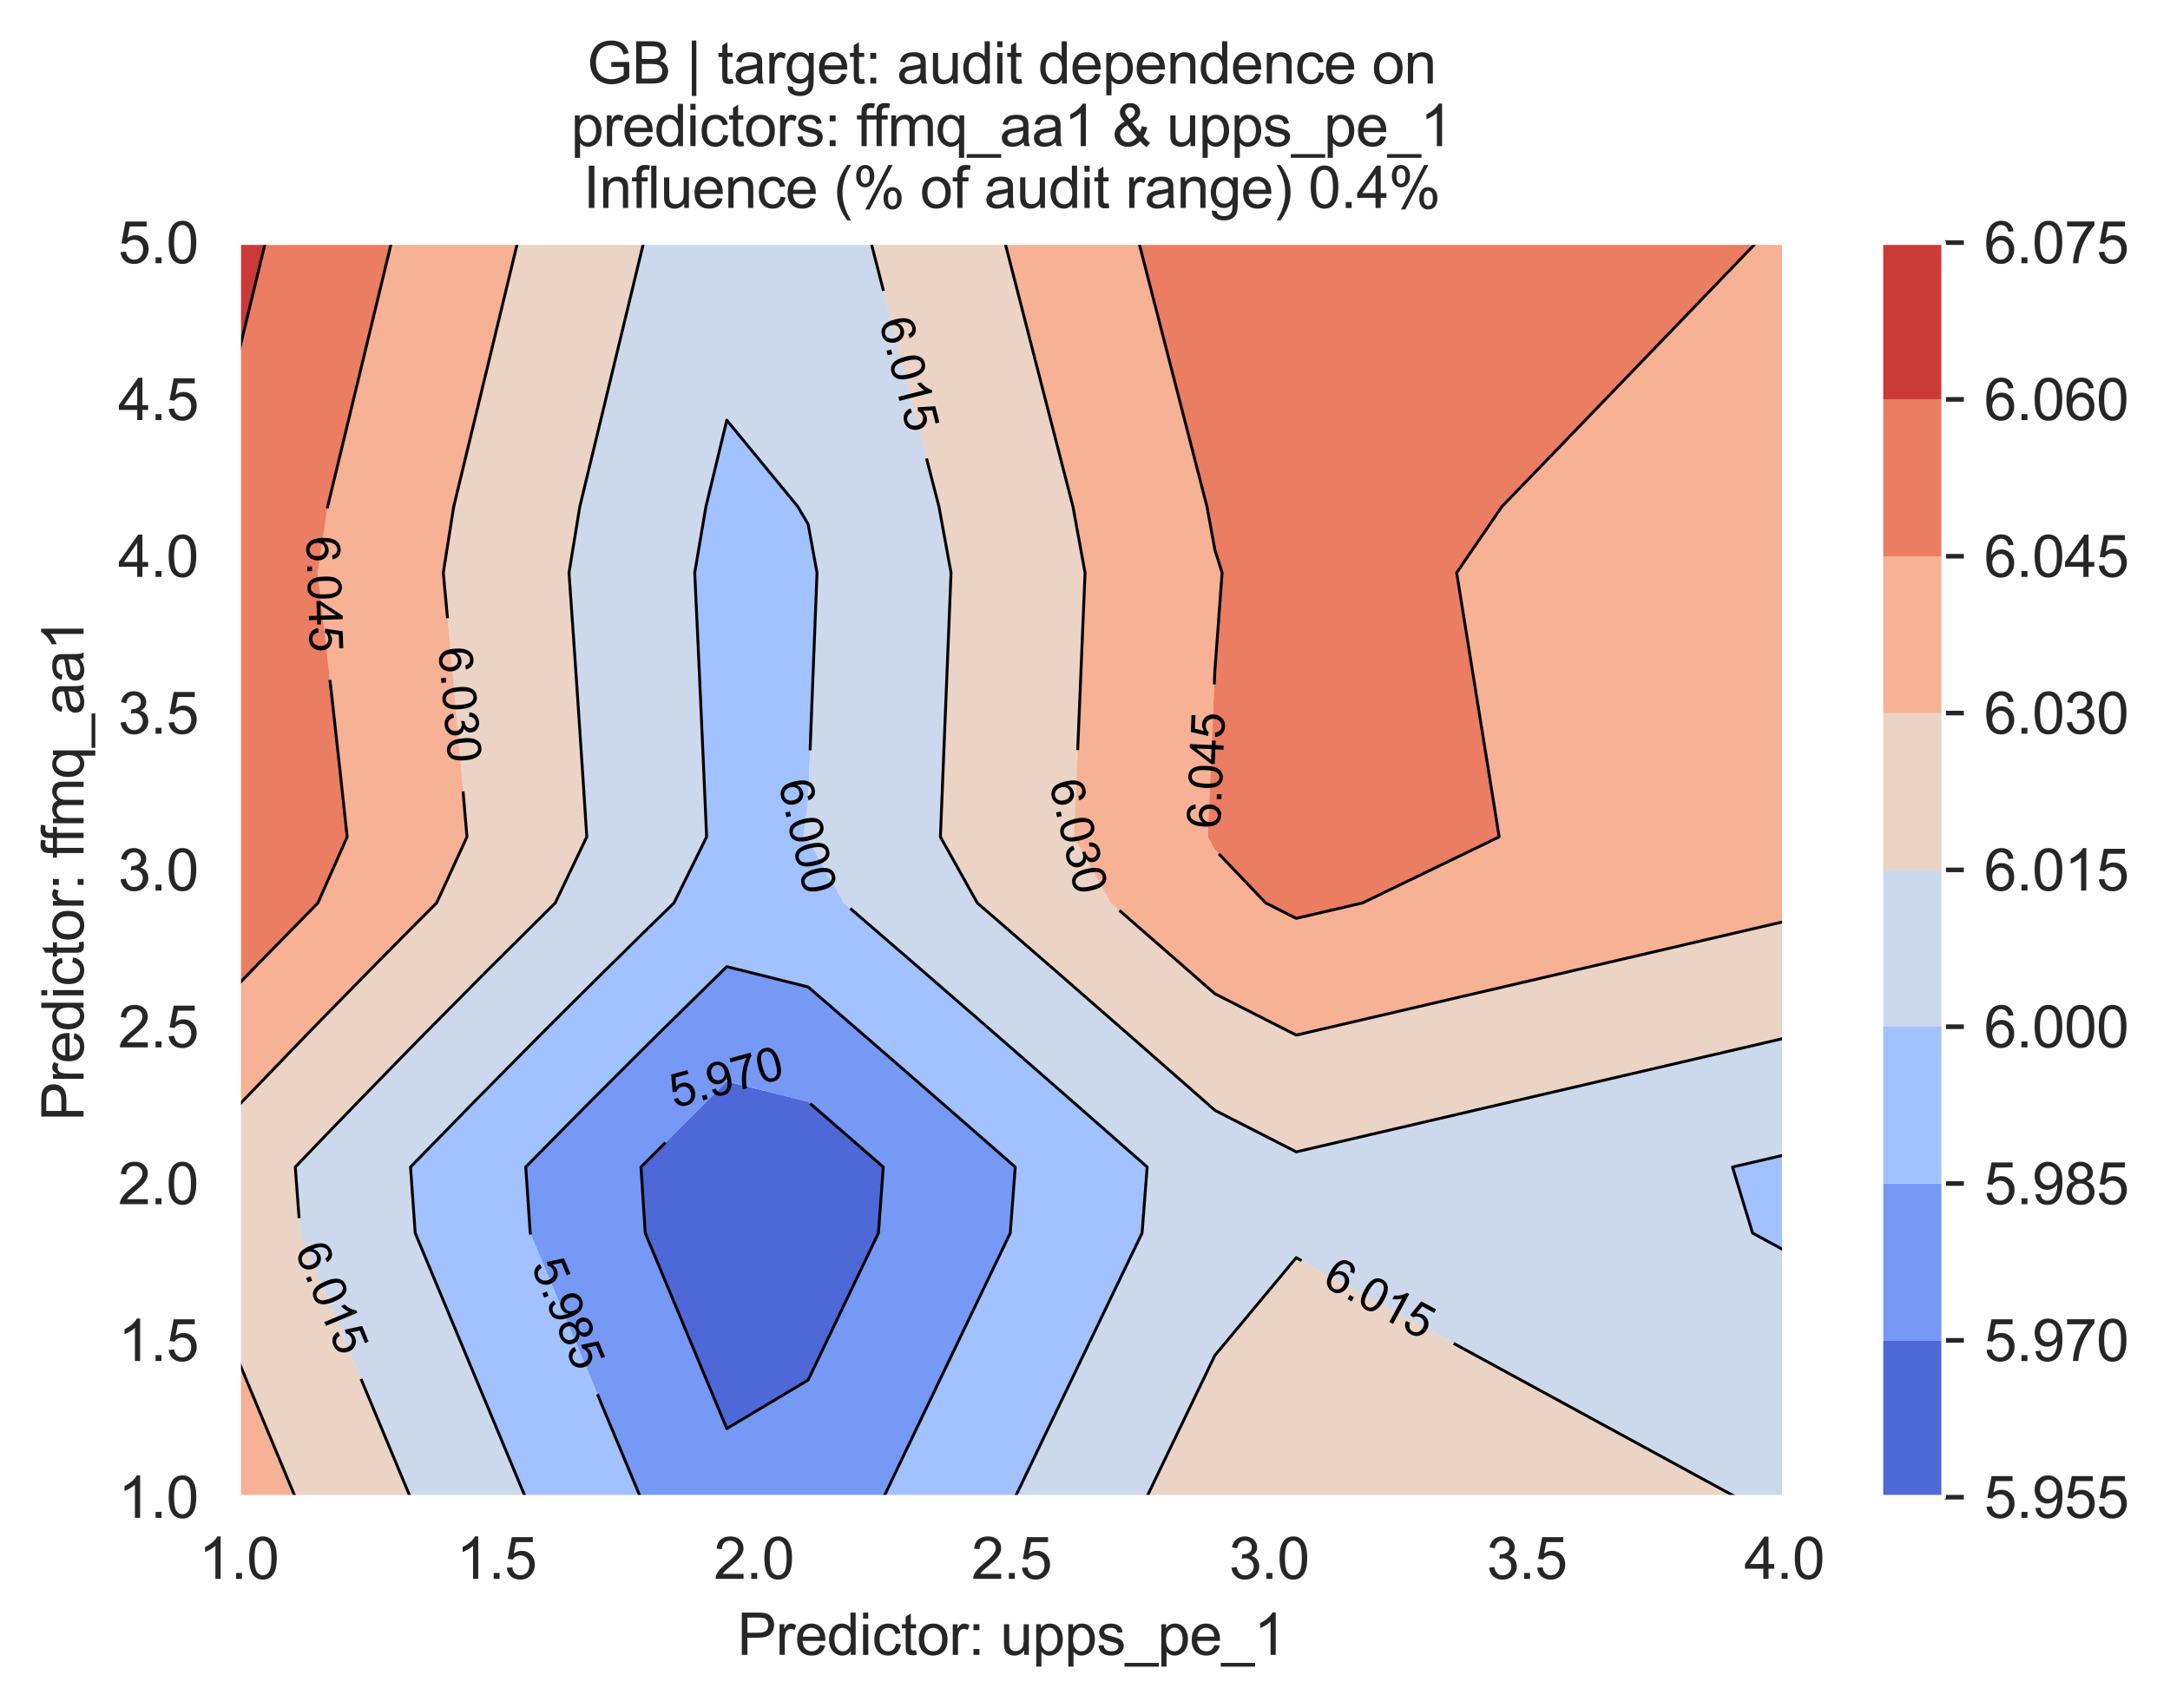 <?xml version="1.0" encoding="utf-8" standalone="no"?>
<!DOCTYPE svg PUBLIC "-//W3C//DTD SVG 1.1//EN"
  "http://www.w3.org/Graphics/SVG/1.1/DTD/svg11.dtd">
<svg xmlns:xlink="http://www.w3.org/1999/xlink" width="376.041pt" height="296.003pt" viewBox="0 0 376.041 296.003" xmlns="http://www.w3.org/2000/svg" version="1.1">
 <defs>
  <style type="text/css">*{stroke-linejoin: round; stroke-linecap: butt}</style>
 </defs>
 <g id="figure_1">
  <g id="patch_1">
   <path d="M 0 296.003 
L 376.041 296.003 
L 376.041 0 
L 0 0 
z
" style="fill: #ffffff"/>
  </g>
  <g id="axes_1">
   <g id="patch_2">
    <path d="M 41.367 259.483 
L 309.207 259.483 
L 309.207 42.043 
L 41.367 42.043 
z
" style="fill: #eaeaf2"/>
   </g>
   <g id="matplotlib.axis_1">
    <g id="xtick_1">
     <g id="line2d_1">
      <path d="M 41.367 259.483 
L 41.367 42.043 
" clip-path="url(#pf2d5ba6639)" style="fill: none; stroke: #ffffff; stroke-width: 0.8; stroke-linecap: round"/>
     </g>
     <g id="text_1">
      <!-- 1.0 -->
      <g style="fill: #262626" transform="translate(34.417 273.641)scale(0.1 -0.1)">
       <defs>
        <path id="ArialMT-31" d="M 2384 0 
L 1822 0 
L 1822 3584 
Q 1619 3391 1289 3197 
Q 959 3003 697 2906 
L 697 3450 
Q 1169 3672 1522 3987 
Q 1875 4303 2022 4600 
L 2384 4600 
L 2384 0 
z
" transform="scale(0.016)"/>
        <path id="ArialMT-2e" d="M 581 0 
L 581 641 
L 1222 641 
L 1222 0 
L 581 0 
z
" transform="scale(0.016)"/>
        <path id="ArialMT-30" d="M 266 2259 
Q 266 3072 433 3567 
Q 600 4063 929 4331 
Q 1259 4600 1759 4600 
Q 2128 4600 2406 4451 
Q 2684 4303 2865 4023 
Q 3047 3744 3150 3342 
Q 3253 2941 3253 2259 
Q 3253 1453 3087 958 
Q 2922 463 2592 192 
Q 2263 -78 1759 -78 
Q 1097 -78 719 397 
Q 266 969 266 2259 
z
M 844 2259 
Q 844 1131 1108 757 
Q 1372 384 1759 384 
Q 2147 384 2411 759 
Q 2675 1134 2675 2259 
Q 2675 3391 2411 3762 
Q 2147 4134 1753 4134 
Q 1366 4134 1134 3806 
Q 844 3388 844 2259 
z
" transform="scale(0.016)"/>
       </defs>
       <use xlink:href="#ArialMT-31"/>
       <use xlink:href="#ArialMT-2e" x="55.615"/>
       <use xlink:href="#ArialMT-30" x="83.398"/>
      </g>
     </g>
    </g>
    <g id="xtick_2">
     <g id="line2d_2">
      <path d="M 86.007 259.483 
L 86.007 42.043 
" clip-path="url(#pf2d5ba6639)" style="fill: none; stroke: #ffffff; stroke-width: 0.8; stroke-linecap: round"/>
     </g>
     <g id="text_2">
      <!-- 1.5 -->
      <g style="fill: #262626" transform="translate(79.057 273.641)scale(0.1 -0.1)">
       <defs>
        <path id="ArialMT-35" d="M 266 1200 
L 856 1250 
Q 922 819 1161 601 
Q 1400 384 1738 384 
Q 2144 384 2425 690 
Q 2706 997 2706 1503 
Q 2706 1984 2436 2262 
Q 2166 2541 1728 2541 
Q 1456 2541 1237 2417 
Q 1019 2294 894 2097 
L 366 2166 
L 809 4519 
L 3088 4519 
L 3088 3981 
L 1259 3981 
L 1013 2750 
Q 1425 3038 1878 3038 
Q 2478 3038 2890 2622 
Q 3303 2206 3303 1553 
Q 3303 931 2941 478 
Q 2500 -78 1738 -78 
Q 1113 -78 717 272 
Q 322 622 266 1200 
z
" transform="scale(0.016)"/>
       </defs>
       <use xlink:href="#ArialMT-31"/>
       <use xlink:href="#ArialMT-2e" x="55.615"/>
       <use xlink:href="#ArialMT-35" x="83.398"/>
      </g>
     </g>
    </g>
    <g id="xtick_3">
     <g id="line2d_3">
      <path d="M 130.647 259.483 
L 130.647 42.043 
" clip-path="url(#pf2d5ba6639)" style="fill: none; stroke: #ffffff; stroke-width: 0.8; stroke-linecap: round"/>
     </g>
     <g id="text_3">
      <!-- 2.0 -->
      <g style="fill: #262626" transform="translate(123.697 273.641)scale(0.1 -0.1)">
       <defs>
        <path id="ArialMT-32" d="M 3222 541 
L 3222 0 
L 194 0 
Q 188 203 259 391 
Q 375 700 629 1000 
Q 884 1300 1366 1694 
Q 2113 2306 2375 2664 
Q 2638 3022 2638 3341 
Q 2638 3675 2398 3904 
Q 2159 4134 1775 4134 
Q 1369 4134 1125 3890 
Q 881 3647 878 3216 
L 300 3275 
Q 359 3922 746 4261 
Q 1134 4600 1788 4600 
Q 2447 4600 2831 4234 
Q 3216 3869 3216 3328 
Q 3216 3053 3103 2787 
Q 2991 2522 2730 2228 
Q 2469 1934 1863 1422 
Q 1356 997 1212 845 
Q 1069 694 975 541 
L 3222 541 
z
" transform="scale(0.016)"/>
       </defs>
       <use xlink:href="#ArialMT-32"/>
       <use xlink:href="#ArialMT-2e" x="55.615"/>
       <use xlink:href="#ArialMT-30" x="83.398"/>
      </g>
     </g>
    </g>
    <g id="xtick_4">
     <g id="line2d_4">
      <path d="M 175.287 259.483 
L 175.287 42.043 
" clip-path="url(#pf2d5ba6639)" style="fill: none; stroke: #ffffff; stroke-width: 0.8; stroke-linecap: round"/>
     </g>
     <g id="text_4">
      <!-- 2.5 -->
      <g style="fill: #262626" transform="translate(168.337 273.641)scale(0.1 -0.1)">
       <use xlink:href="#ArialMT-32"/>
       <use xlink:href="#ArialMT-2e" x="55.615"/>
       <use xlink:href="#ArialMT-35" x="83.398"/>
      </g>
     </g>
    </g>
    <g id="xtick_5">
     <g id="line2d_5">
      <path d="M 219.927 259.483 
L 219.927 42.043 
" clip-path="url(#pf2d5ba6639)" style="fill: none; stroke: #ffffff; stroke-width: 0.8; stroke-linecap: round"/>
     </g>
     <g id="text_5">
      <!-- 3.0 -->
      <g style="fill: #262626" transform="translate(212.977 273.641)scale(0.1 -0.1)">
       <defs>
        <path id="ArialMT-33" d="M 269 1209 
L 831 1284 
Q 928 806 1161 595 
Q 1394 384 1728 384 
Q 2125 384 2398 659 
Q 2672 934 2672 1341 
Q 2672 1728 2419 1979 
Q 2166 2231 1775 2231 
Q 1616 2231 1378 2169 
L 1441 2663 
Q 1497 2656 1531 2656 
Q 1891 2656 2178 2843 
Q 2466 3031 2466 3422 
Q 2466 3731 2256 3934 
Q 2047 4138 1716 4138 
Q 1388 4138 1169 3931 
Q 950 3725 888 3313 
L 325 3413 
Q 428 3978 793 4289 
Q 1159 4600 1703 4600 
Q 2078 4600 2393 4439 
Q 2709 4278 2876 4000 
Q 3044 3722 3044 3409 
Q 3044 3113 2884 2869 
Q 2725 2625 2413 2481 
Q 2819 2388 3044 2092 
Q 3269 1797 3269 1353 
Q 3269 753 2831 336 
Q 2394 -81 1725 -81 
Q 1122 -81 723 278 
Q 325 638 269 1209 
z
" transform="scale(0.016)"/>
       </defs>
       <use xlink:href="#ArialMT-33"/>
       <use xlink:href="#ArialMT-2e" x="55.615"/>
       <use xlink:href="#ArialMT-30" x="83.398"/>
      </g>
     </g>
    </g>
    <g id="xtick_6">
     <g id="line2d_6">
      <path d="M 264.567 259.483 
L 264.567 42.043 
" clip-path="url(#pf2d5ba6639)" style="fill: none; stroke: #ffffff; stroke-width: 0.8; stroke-linecap: round"/>
     </g>
     <g id="text_6">
      <!-- 3.5 -->
      <g style="fill: #262626" transform="translate(257.617 273.641)scale(0.1 -0.1)">
       <use xlink:href="#ArialMT-33"/>
       <use xlink:href="#ArialMT-2e" x="55.615"/>
       <use xlink:href="#ArialMT-35" x="83.398"/>
      </g>
     </g>
    </g>
    <g id="xtick_7">
     <g id="line2d_7">
      <path d="M 309.207 259.483 
L 309.207 42.043 
" clip-path="url(#pf2d5ba6639)" style="fill: none; stroke: #ffffff; stroke-width: 0.8; stroke-linecap: round"/>
     </g>
     <g id="text_7">
      <!-- 4.0 -->
      <g style="fill: #262626" transform="translate(302.257 273.641)scale(0.1 -0.1)">
       <defs>
        <path id="ArialMT-34" d="M 2069 0 
L 2069 1097 
L 81 1097 
L 81 1613 
L 2172 4581 
L 2631 4581 
L 2631 1613 
L 3250 1613 
L 3250 1097 
L 2631 1097 
L 2631 0 
L 2069 0 
z
M 2069 1613 
L 2069 3678 
L 634 1613 
L 2069 1613 
z
" transform="scale(0.016)"/>
       </defs>
       <use xlink:href="#ArialMT-34"/>
       <use xlink:href="#ArialMT-2e" x="55.615"/>
       <use xlink:href="#ArialMT-30" x="83.398"/>
      </g>
     </g>
    </g>
    <g id="text_8">
     <!-- Predictor: upps_pe_1 -->
     <g style="fill: #262626" transform="translate(127.759 286.816)scale(0.1 -0.1)">
      <defs>
       <path id="ArialMT-50" d="M 494 0 
L 494 4581 
L 2222 4581 
Q 2678 4581 2919 4538 
Q 3256 4481 3484 4323 
Q 3713 4166 3852 3881 
Q 3991 3597 3991 3256 
Q 3991 2672 3619 2267 
Q 3247 1863 2275 1863 
L 1100 1863 
L 1100 0 
L 494 0 
z
M 1100 2403 
L 2284 2403 
Q 2872 2403 3119 2622 
Q 3366 2841 3366 3238 
Q 3366 3525 3220 3729 
Q 3075 3934 2838 4000 
Q 2684 4041 2272 4041 
L 1100 4041 
L 1100 2403 
z
" transform="scale(0.016)"/>
       <path id="ArialMT-72" d="M 416 0 
L 416 3319 
L 922 3319 
L 922 2816 
Q 1116 3169 1280 3281 
Q 1444 3394 1641 3394 
Q 1925 3394 2219 3213 
L 2025 2691 
Q 1819 2813 1613 2813 
Q 1428 2813 1281 2702 
Q 1134 2591 1072 2394 
Q 978 2094 978 1738 
L 978 0 
L 416 0 
z
" transform="scale(0.016)"/>
       <path id="ArialMT-65" d="M 2694 1069 
L 3275 997 
Q 3138 488 2766 206 
Q 2394 -75 1816 -75 
Q 1088 -75 661 373 
Q 234 822 234 1631 
Q 234 2469 665 2931 
Q 1097 3394 1784 3394 
Q 2450 3394 2872 2941 
Q 3294 2488 3294 1666 
Q 3294 1616 3291 1516 
L 816 1516 
Q 847 969 1125 678 
Q 1403 388 1819 388 
Q 2128 388 2347 550 
Q 2566 713 2694 1069 
z
M 847 1978 
L 2700 1978 
Q 2663 2397 2488 2606 
Q 2219 2931 1791 2931 
Q 1403 2931 1139 2672 
Q 875 2413 847 1978 
z
" transform="scale(0.016)"/>
       <path id="ArialMT-64" d="M 2575 0 
L 2575 419 
Q 2259 -75 1647 -75 
Q 1250 -75 917 144 
Q 584 363 401 755 
Q 219 1147 219 1656 
Q 219 2153 384 2558 
Q 550 2963 881 3178 
Q 1213 3394 1622 3394 
Q 1922 3394 2156 3267 
Q 2391 3141 2538 2938 
L 2538 4581 
L 3097 4581 
L 3097 0 
L 2575 0 
z
M 797 1656 
Q 797 1019 1065 703 
Q 1334 388 1700 388 
Q 2069 388 2326 689 
Q 2584 991 2584 1609 
Q 2584 2291 2321 2609 
Q 2059 2928 1675 2928 
Q 1300 2928 1048 2622 
Q 797 2316 797 1656 
z
" transform="scale(0.016)"/>
       <path id="ArialMT-69" d="M 425 3934 
L 425 4581 
L 988 4581 
L 988 3934 
L 425 3934 
z
M 425 0 
L 425 3319 
L 988 3319 
L 988 0 
L 425 0 
z
" transform="scale(0.016)"/>
       <path id="ArialMT-63" d="M 2588 1216 
L 3141 1144 
Q 3050 572 2676 248 
Q 2303 -75 1759 -75 
Q 1078 -75 664 370 
Q 250 816 250 1647 
Q 250 2184 428 2587 
Q 606 2991 970 3192 
Q 1334 3394 1763 3394 
Q 2303 3394 2647 3120 
Q 2991 2847 3088 2344 
L 2541 2259 
Q 2463 2594 2264 2762 
Q 2066 2931 1784 2931 
Q 1359 2931 1093 2626 
Q 828 2322 828 1663 
Q 828 994 1084 691 
Q 1341 388 1753 388 
Q 2084 388 2306 591 
Q 2528 794 2588 1216 
z
" transform="scale(0.016)"/>
       <path id="ArialMT-74" d="M 1650 503 
L 1731 6 
Q 1494 -44 1306 -44 
Q 1000 -44 831 53 
Q 663 150 594 308 
Q 525 466 525 972 
L 525 2881 
L 113 2881 
L 113 3319 
L 525 3319 
L 525 4141 
L 1084 4478 
L 1084 3319 
L 1650 3319 
L 1650 2881 
L 1084 2881 
L 1084 941 
Q 1084 700 1114 631 
Q 1144 563 1211 522 
Q 1278 481 1403 481 
Q 1497 481 1650 503 
z
" transform="scale(0.016)"/>
       <path id="ArialMT-6f" d="M 213 1659 
Q 213 2581 725 3025 
Q 1153 3394 1769 3394 
Q 2453 3394 2887 2945 
Q 3322 2497 3322 1706 
Q 3322 1066 3130 698 
Q 2938 331 2570 128 
Q 2203 -75 1769 -75 
Q 1072 -75 642 372 
Q 213 819 213 1659 
z
M 791 1659 
Q 791 1022 1069 705 
Q 1347 388 1769 388 
Q 2188 388 2466 706 
Q 2744 1025 2744 1678 
Q 2744 2294 2464 2611 
Q 2184 2928 1769 2928 
Q 1347 2928 1069 2612 
Q 791 2297 791 1659 
z
" transform="scale(0.016)"/>
       <path id="ArialMT-3a" d="M 578 2678 
L 578 3319 
L 1219 3319 
L 1219 2678 
L 578 2678 
z
M 578 0 
L 578 641 
L 1219 641 
L 1219 0 
L 578 0 
z
" transform="scale(0.016)"/>
       <path id="ArialMT-20" transform="scale(0.016)"/>
       <path id="ArialMT-75" d="M 2597 0 
L 2597 488 
Q 2209 -75 1544 -75 
Q 1250 -75 995 37 
Q 741 150 617 320 
Q 494 491 444 738 
Q 409 903 409 1263 
L 409 3319 
L 972 3319 
L 972 1478 
Q 972 1038 1006 884 
Q 1059 663 1231 536 
Q 1403 409 1656 409 
Q 1909 409 2131 539 
Q 2353 669 2445 892 
Q 2538 1116 2538 1541 
L 2538 3319 
L 3100 3319 
L 3100 0 
L 2597 0 
z
" transform="scale(0.016)"/>
       <path id="ArialMT-70" d="M 422 -1272 
L 422 3319 
L 934 3319 
L 934 2888 
Q 1116 3141 1344 3267 
Q 1572 3394 1897 3394 
Q 2322 3394 2647 3175 
Q 2972 2956 3137 2557 
Q 3303 2159 3303 1684 
Q 3303 1175 3120 767 
Q 2938 359 2589 142 
Q 2241 -75 1856 -75 
Q 1575 -75 1351 44 
Q 1128 163 984 344 
L 984 -1272 
L 422 -1272 
z
M 931 1641 
Q 931 1000 1190 694 
Q 1450 388 1819 388 
Q 2194 388 2461 705 
Q 2728 1022 2728 1688 
Q 2728 2322 2467 2637 
Q 2206 2953 1844 2953 
Q 1484 2953 1207 2617 
Q 931 2281 931 1641 
z
" transform="scale(0.016)"/>
       <path id="ArialMT-73" d="M 197 991 
L 753 1078 
Q 800 744 1014 566 
Q 1228 388 1613 388 
Q 2000 388 2187 545 
Q 2375 703 2375 916 
Q 2375 1106 2209 1216 
Q 2094 1291 1634 1406 
Q 1016 1563 777 1677 
Q 538 1791 414 1992 
Q 291 2194 291 2438 
Q 291 2659 392 2848 
Q 494 3038 669 3163 
Q 800 3259 1026 3326 
Q 1253 3394 1513 3394 
Q 1903 3394 2198 3281 
Q 2494 3169 2634 2976 
Q 2775 2784 2828 2463 
L 2278 2388 
Q 2241 2644 2061 2787 
Q 1881 2931 1553 2931 
Q 1166 2931 1000 2803 
Q 834 2675 834 2503 
Q 834 2394 903 2306 
Q 972 2216 1119 2156 
Q 1203 2125 1616 2013 
Q 2213 1853 2448 1751 
Q 2684 1650 2818 1456 
Q 2953 1263 2953 975 
Q 2953 694 2789 445 
Q 2625 197 2315 61 
Q 2006 -75 1616 -75 
Q 969 -75 630 194 
Q 291 463 197 991 
z
" transform="scale(0.016)"/>
       <path id="ArialMT-5f" d="M -97 -1272 
L -97 -866 
L 3631 -866 
L 3631 -1272 
L -97 -1272 
z
" transform="scale(0.016)"/>
      </defs>
      <use xlink:href="#ArialMT-50"/>
      <use xlink:href="#ArialMT-72" x="66.699"/>
      <use xlink:href="#ArialMT-65" x="100"/>
      <use xlink:href="#ArialMT-64" x="155.615"/>
      <use xlink:href="#ArialMT-69" x="211.23"/>
      <use xlink:href="#ArialMT-63" x="233.447"/>
      <use xlink:href="#ArialMT-74" x="283.447"/>
      <use xlink:href="#ArialMT-6f" x="311.23"/>
      <use xlink:href="#ArialMT-72" x="366.846"/>
      <use xlink:href="#ArialMT-3a" x="400.146"/>
      <use xlink:href="#ArialMT-20" x="427.93"/>
      <use xlink:href="#ArialMT-75" x="455.713"/>
      <use xlink:href="#ArialMT-70" x="511.328"/>
      <use xlink:href="#ArialMT-70" x="566.943"/>
      <use xlink:href="#ArialMT-73" x="622.559"/>
      <use xlink:href="#ArialMT-5f" x="672.559"/>
      <use xlink:href="#ArialMT-70" x="728.174"/>
      <use xlink:href="#ArialMT-65" x="783.789"/>
      <use xlink:href="#ArialMT-5f" x="839.404"/>
      <use xlink:href="#ArialMT-31" x="895.02"/>
     </g>
    </g>
   </g>
   <g id="matplotlib.axis_2">
    <g id="ytick_1">
     <g id="line2d_8">
      <path d="M 41.367 259.483 
L 309.207 259.483 
" clip-path="url(#pf2d5ba6639)" style="fill: none; stroke: #ffffff; stroke-width: 0.8; stroke-linecap: round"/>
     </g>
     <g id="text_9">
      <!-- 1.0 -->
      <g style="fill: #262626" transform="translate(20.467 263.062)scale(0.1 -0.1)">
       <use xlink:href="#ArialMT-31"/>
       <use xlink:href="#ArialMT-2e" x="55.615"/>
       <use xlink:href="#ArialMT-30" x="83.398"/>
      </g>
     </g>
    </g>
    <g id="ytick_2">
     <g id="line2d_9">
      <path d="M 41.367 232.303 
L 309.207 232.303 
" clip-path="url(#pf2d5ba6639)" style="fill: none; stroke: #ffffff; stroke-width: 0.8; stroke-linecap: round"/>
     </g>
     <g id="text_10">
      <!-- 1.5 -->
      <g style="fill: #262626" transform="translate(20.467 235.882)scale(0.1 -0.1)">
       <use xlink:href="#ArialMT-31"/>
       <use xlink:href="#ArialMT-2e" x="55.615"/>
       <use xlink:href="#ArialMT-35" x="83.398"/>
      </g>
     </g>
    </g>
    <g id="ytick_3">
     <g id="line2d_10">
      <path d="M 41.367 205.123 
L 309.207 205.123 
" clip-path="url(#pf2d5ba6639)" style="fill: none; stroke: #ffffff; stroke-width: 0.8; stroke-linecap: round"/>
     </g>
     <g id="text_11">
      <!-- 2.0 -->
      <g style="fill: #262626" transform="translate(20.467 208.702)scale(0.1 -0.1)">
       <use xlink:href="#ArialMT-32"/>
       <use xlink:href="#ArialMT-2e" x="55.615"/>
       <use xlink:href="#ArialMT-30" x="83.398"/>
      </g>
     </g>
    </g>
    <g id="ytick_4">
     <g id="line2d_11">
      <path d="M 41.367 177.943 
L 309.207 177.943 
" clip-path="url(#pf2d5ba6639)" style="fill: none; stroke: #ffffff; stroke-width: 0.8; stroke-linecap: round"/>
     </g>
     <g id="text_12">
      <!-- 2.5 -->
      <g style="fill: #262626" transform="translate(20.467 181.522)scale(0.1 -0.1)">
       <use xlink:href="#ArialMT-32"/>
       <use xlink:href="#ArialMT-2e" x="55.615"/>
       <use xlink:href="#ArialMT-35" x="83.398"/>
      </g>
     </g>
    </g>
    <g id="ytick_5">
     <g id="line2d_12">
      <path d="M 41.367 150.763 
L 309.207 150.763 
" clip-path="url(#pf2d5ba6639)" style="fill: none; stroke: #ffffff; stroke-width: 0.8; stroke-linecap: round"/>
     </g>
     <g id="text_13">
      <!-- 3.0 -->
      <g style="fill: #262626" transform="translate(20.467 154.342)scale(0.1 -0.1)">
       <use xlink:href="#ArialMT-33"/>
       <use xlink:href="#ArialMT-2e" x="55.615"/>
       <use xlink:href="#ArialMT-30" x="83.398"/>
      </g>
     </g>
    </g>
    <g id="ytick_6">
     <g id="line2d_13">
      <path d="M 41.367 123.583 
L 309.207 123.583 
" clip-path="url(#pf2d5ba6639)" style="fill: none; stroke: #ffffff; stroke-width: 0.8; stroke-linecap: round"/>
     </g>
     <g id="text_14">
      <!-- 3.5 -->
      <g style="fill: #262626" transform="translate(20.467 127.162)scale(0.1 -0.1)">
       <use xlink:href="#ArialMT-33"/>
       <use xlink:href="#ArialMT-2e" x="55.615"/>
       <use xlink:href="#ArialMT-35" x="83.398"/>
      </g>
     </g>
    </g>
    <g id="ytick_7">
     <g id="line2d_14">
      <path d="M 41.367 96.403 
L 309.207 96.403 
" clip-path="url(#pf2d5ba6639)" style="fill: none; stroke: #ffffff; stroke-width: 0.8; stroke-linecap: round"/>
     </g>
     <g id="text_15">
      <!-- 4.0 -->
      <g style="fill: #262626" transform="translate(20.467 99.982)scale(0.1 -0.1)">
       <use xlink:href="#ArialMT-34"/>
       <use xlink:href="#ArialMT-2e" x="55.615"/>
       <use xlink:href="#ArialMT-30" x="83.398"/>
      </g>
     </g>
    </g>
    <g id="ytick_8">
     <g id="line2d_15">
      <path d="M 41.367 69.223 
L 309.207 69.223 
" clip-path="url(#pf2d5ba6639)" style="fill: none; stroke: #ffffff; stroke-width: 0.8; stroke-linecap: round"/>
     </g>
     <g id="text_16">
      <!-- 4.5 -->
      <g style="fill: #262626" transform="translate(20.467 72.802)scale(0.1 -0.1)">
       <use xlink:href="#ArialMT-34"/>
       <use xlink:href="#ArialMT-2e" x="55.615"/>
       <use xlink:href="#ArialMT-35" x="83.398"/>
      </g>
     </g>
    </g>
    <g id="ytick_9">
     <g id="line2d_16">
      <path d="M 41.367 42.043 
L 309.207 42.043 
" clip-path="url(#pf2d5ba6639)" style="fill: none; stroke: #ffffff; stroke-width: 0.8; stroke-linecap: round"/>
     </g>
     <g id="text_17">
      <!-- 5.0 -->
      <g style="fill: #262626" transform="translate(20.467 45.622)scale(0.1 -0.1)">
       <use xlink:href="#ArialMT-35"/>
       <use xlink:href="#ArialMT-2e" x="55.615"/>
       <use xlink:href="#ArialMT-30" x="83.398"/>
      </g>
     </g>
    </g>
    <g id="text_18">
     <!-- Predictor: ffmq_aa1 -->
     <g style="fill: #262626" transform="translate(14.48 194.305)rotate(-90)scale(0.1 -0.1)">
      <defs>
       <path id="ArialMT-66" d="M 556 0 
L 556 2881 
L 59 2881 
L 59 3319 
L 556 3319 
L 556 3672 
Q 556 4006 616 4169 
Q 697 4388 901 4523 
Q 1106 4659 1475 4659 
Q 1713 4659 2000 4603 
L 1916 4113 
Q 1741 4144 1584 4144 
Q 1328 4144 1222 4034 
Q 1116 3925 1116 3625 
L 1116 3319 
L 1763 3319 
L 1763 2881 
L 1116 2881 
L 1116 0 
L 556 0 
z
" transform="scale(0.016)"/>
       <path id="ArialMT-6d" d="M 422 0 
L 422 3319 
L 925 3319 
L 925 2853 
Q 1081 3097 1340 3245 
Q 1600 3394 1931 3394 
Q 2300 3394 2536 3241 
Q 2772 3088 2869 2813 
Q 3263 3394 3894 3394 
Q 4388 3394 4653 3120 
Q 4919 2847 4919 2278 
L 4919 0 
L 4359 0 
L 4359 2091 
Q 4359 2428 4304 2576 
Q 4250 2725 4106 2815 
Q 3963 2906 3769 2906 
Q 3419 2906 3187 2673 
Q 2956 2441 2956 1928 
L 2956 0 
L 2394 0 
L 2394 2156 
Q 2394 2531 2256 2718 
Q 2119 2906 1806 2906 
Q 1569 2906 1367 2781 
Q 1166 2656 1075 2415 
Q 984 2175 984 1722 
L 984 0 
L 422 0 
z
" transform="scale(0.016)"/>
       <path id="ArialMT-71" d="M 2538 -1272 
L 2538 353 
Q 2406 169 2170 47 
Q 1934 -75 1669 -75 
Q 1078 -75 651 397 
Q 225 869 225 1691 
Q 225 2191 398 2587 
Q 572 2984 901 3189 
Q 1231 3394 1625 3394 
Q 2241 3394 2594 2875 
L 2594 3319 
L 3100 3319 
L 3100 -1272 
L 2538 -1272 
z
M 803 1669 
Q 803 1028 1072 708 
Q 1341 388 1716 388 
Q 2075 388 2334 692 
Q 2594 997 2594 1619 
Q 2594 2281 2320 2615 
Q 2047 2950 1678 2950 
Q 1313 2950 1058 2639 
Q 803 2328 803 1669 
z
" transform="scale(0.016)"/>
       <path id="ArialMT-61" d="M 2588 409 
Q 2275 144 1986 34 
Q 1697 -75 1366 -75 
Q 819 -75 525 192 
Q 231 459 231 875 
Q 231 1119 342 1320 
Q 453 1522 633 1644 
Q 813 1766 1038 1828 
Q 1203 1872 1538 1913 
Q 2219 1994 2541 2106 
Q 2544 2222 2544 2253 
Q 2544 2597 2384 2738 
Q 2169 2928 1744 2928 
Q 1347 2928 1158 2789 
Q 969 2650 878 2297 
L 328 2372 
Q 403 2725 575 2942 
Q 747 3159 1072 3276 
Q 1397 3394 1825 3394 
Q 2250 3394 2515 3294 
Q 2781 3194 2906 3042 
Q 3031 2891 3081 2659 
Q 3109 2516 3109 2141 
L 3109 1391 
Q 3109 606 3145 398 
Q 3181 191 3288 0 
L 2700 0 
Q 2613 175 2588 409 
z
M 2541 1666 
Q 2234 1541 1622 1453 
Q 1275 1403 1131 1340 
Q 988 1278 909 1158 
Q 831 1038 831 891 
Q 831 666 1001 516 
Q 1172 366 1500 366 
Q 1825 366 2078 508 
Q 2331 650 2450 897 
Q 2541 1088 2541 1459 
L 2541 1666 
z
" transform="scale(0.016)"/>
      </defs>
      <use xlink:href="#ArialMT-50"/>
      <use xlink:href="#ArialMT-72" x="66.699"/>
      <use xlink:href="#ArialMT-65" x="100"/>
      <use xlink:href="#ArialMT-64" x="155.615"/>
      <use xlink:href="#ArialMT-69" x="211.23"/>
      <use xlink:href="#ArialMT-63" x="233.447"/>
      <use xlink:href="#ArialMT-74" x="283.447"/>
      <use xlink:href="#ArialMT-6f" x="311.23"/>
      <use xlink:href="#ArialMT-72" x="366.846"/>
      <use xlink:href="#ArialMT-3a" x="400.146"/>
      <use xlink:href="#ArialMT-20" x="427.93"/>
      <use xlink:href="#ArialMT-66" x="455.713"/>
      <use xlink:href="#ArialMT-66" x="481.746"/>
      <use xlink:href="#ArialMT-6d" x="509.529"/>
      <use xlink:href="#ArialMT-71" x="592.83"/>
      <use xlink:href="#ArialMT-5f" x="648.445"/>
      <use xlink:href="#ArialMT-61" x="704.061"/>
      <use xlink:href="#ArialMT-61" x="759.676"/>
      <use xlink:href="#ArialMT-31" x="815.291"/>
     </g>
    </g>
   </g>
   <g id="PathCollection_1">
    <path d="M 125.948 247.598 
L 140.045 239.173 
L 141.277 236.595 
L 146.749 225.15 
L 152.228 213.706 
L 153.063 202.262 
L 140.045 190.941 
L 139.549 190.818 
L 125.948 187.434 
L 122.529 190.818 
L 111.851 201.48 
L 111.074 202.262 
L 111.815 213.706 
L 111.851 213.794 
L 116.587 225.15 
L 121.359 236.595 
z
" clip-path="url(#pf2d5ba6639)" style="fill: #4e68d8"/>
   </g>
   <g id="PathCollection_2">
    <path d="M 111.851 259.483 
L 125.948 259.483 
L 140.045 259.483 
L 153.139 259.483 
L 154.142 257.385 
L 158.612 248.039 
L 164.091 236.595 
L 168.239 227.94 
L 169.576 225.15 
L 175.068 213.706 
L 175.93 202.262 
L 168.239 195.533 
L 162.834 190.818 
L 154.142 183.257 
L 149.665 179.374 
L 140.045 171.055 
L 127.549 167.929 
L 125.948 167.529 
L 125.537 167.929 
L 113.891 179.374 
L 111.851 181.396 
L 102.415 190.818 
L 97.755 195.514 
L 91.106 202.262 
L 91.883 213.706 
L 96.655 225.15 
L 97.755 227.789 
L 101.426 236.595 
L 106.199 248.039 
L 110.971 259.483 
z
M 121.359 236.595 
L 116.587 225.15 
L 111.851 213.794 
L 111.815 213.706 
L 111.074 202.262 
L 111.851 201.48 
L 122.529 190.818 
L 125.948 187.434 
L 139.549 190.818 
L 140.045 190.941 
L 153.063 202.262 
L 152.228 213.706 
L 146.749 225.15 
L 141.277 236.595 
L 140.045 239.173 
L 125.948 247.598 
z
" clip-path="url(#pf2d5ba6639)" style="fill: #7699f6"/>
   </g>
   <g id="PathCollection_3">
    <path d="M 97.755 259.483 
L 110.971 259.483 
L 106.199 248.039 
L 101.426 236.595 
L 97.755 227.789 
L 96.655 225.15 
L 91.883 213.706 
L 91.106 202.262 
L 97.755 195.514 
L 102.415 190.818 
L 111.851 181.396 
L 113.891 179.374 
L 125.537 167.929 
L 125.948 167.529 
L 127.549 167.929 
L 140.045 171.055 
L 149.665 179.374 
L 154.142 183.257 
L 162.834 190.818 
L 168.239 195.533 
L 175.93 202.262 
L 175.068 213.706 
L 169.576 225.15 
L 168.239 227.94 
L 164.091 236.595 
L 158.612 248.039 
L 154.142 257.385 
L 153.139 259.483 
L 154.142 259.483 
L 168.239 259.483 
L 175.926 259.483 
L 181.412 248.039 
L 182.336 246.114 
L 186.905 236.595 
L 192.404 225.15 
L 196.432 216.774 
L 197.909 213.706 
L 198.796 202.262 
L 196.432 200.181 
L 185.766 190.818 
L 182.336 187.816 
L 172.662 179.374 
L 168.239 175.525 
L 159.483 167.929 
L 154.142 163.31 
L 146.229 156.485 
L 140.045 145.484 
L 139.2 145.041 
L 140.045 138.645 
L 140.242 133.597 
L 140.688 122.153 
L 141.135 110.708 
L 141.583 99.264 
L 140.045 90.857 
L 138.267 87.82 
L 128.862 76.376 
L 125.948 72.828 
L 125.091 76.376 
L 122.327 87.82 
L 120.389 99.264 
L 120.922 110.708 
L 121.443 122.153 
L 121.952 133.597 
L 122.448 145.041 
L 116.793 156.485 
L 111.851 161.311 
L 105.125 167.929 
L 97.755 175.248 
L 93.63 179.374 
L 83.658 189.439 
L 82.302 190.818 
L 71.139 202.262 
L 71.951 213.706 
L 76.722 225.15 
L 81.493 236.595 
L 83.658 241.786 
L 86.265 248.039 
L 91.037 259.483 
z
" clip-path="url(#pf2d5ba6639)" style="fill: #a2c1ff"/>
    <path d="M 309.207 216.703 
L 309.207 213.706 
L 309.207 202.262 
L 309.207 200.172 
L 300.231 202.262 
L 303.704 213.706 
z
" clip-path="url(#pf2d5ba6639)" style="fill: #a2c1ff"/>
   </g>
   <g id="PathCollection_4">
    <path d="M 69.561 255.786 
L 71.102 259.483 
L 83.658 259.483 
L 91.037 259.483 
L 86.265 248.039 
L 83.658 241.786 
L 81.493 236.595 
L 76.722 225.15 
L 71.951 213.706 
L 71.139 202.262 
L 82.302 190.818 
L 83.658 189.439 
L 93.63 179.374 
L 97.755 175.248 
L 105.125 167.929 
L 111.851 161.311 
L 116.793 156.485 
L 122.448 145.041 
L 121.952 133.597 
L 121.443 122.153 
L 120.922 110.708 
L 120.389 99.264 
L 122.327 87.82 
L 125.091 76.376 
L 125.948 72.828 
L 128.862 76.376 
L 138.267 87.82 
L 140.045 90.857 
L 141.583 99.264 
L 141.135 110.708 
L 140.688 122.153 
L 140.242 133.597 
L 140.045 138.645 
L 139.2 145.041 
L 140.045 145.484 
L 146.229 156.485 
L 154.142 163.31 
L 159.483 167.929 
L 168.239 175.525 
L 172.662 179.374 
L 182.336 187.816 
L 185.766 190.818 
L 196.432 200.181 
L 198.796 202.262 
L 197.909 213.706 
L 196.432 216.774 
L 192.404 225.15 
L 186.905 236.595 
L 182.336 246.114 
L 181.412 248.039 
L 175.926 259.483 
L 182.336 259.483 
L 196.432 259.483 
L 198.713 259.483 
L 204.212 248.039 
L 209.718 236.595 
L 210.529 234.91 
L 218.648 225.15 
L 224.626 217.971 
L 237.809 225.15 
L 238.723 225.648 
L 252.82 233.325 
L 258.823 236.595 
L 266.917 241.002 
L 279.842 248.039 
L 281.014 248.677 
L 295.11 256.351 
L 300.863 259.483 
L 309.207 259.483 
L 309.207 248.039 
L 309.207 236.595 
L 309.207 225.15 
L 309.207 216.703 
L 303.704 213.706 
L 300.231 202.262 
L 309.207 200.172 
L 309.207 190.818 
L 309.207 179.939 
L 295.11 183.221 
L 281.014 186.503 
L 266.917 189.785 
L 262.482 190.818 
L 252.82 193.067 
L 238.723 196.35 
L 224.626 199.632 
L 210.529 192.43 
L 208.698 190.818 
L 196.432 180.051 
L 195.659 179.374 
L 182.545 167.929 
L 182.336 167.747 
L 169.357 156.485 
L 168.239 154.481 
L 162.964 145.041 
L 163.424 133.597 
L 163.884 122.153 
L 164.345 110.708 
L 164.806 99.264 
L 162.714 87.82 
L 159.771 76.376 
L 156.829 64.932 
L 154.142 54.477 
L 153.888 53.487 
L 150.948 42.043 
L 140.045 42.043 
L 125.948 42.043 
L 111.851 42.043 
L 111.532 42.043 
L 108.768 53.487 
L 106.003 64.932 
L 103.239 76.376 
L 100.474 87.82 
L 98.604 99.264 
L 99.402 110.708 
L 100.182 122.153 
L 100.942 133.597 
L 101.686 145.041 
L 97.755 153.262 
L 96.228 156.485 
L 84.713 167.929 
L 83.658 168.987 
L 73.368 179.374 
L 69.561 183.252 
L 62.188 190.818 
L 55.464 197.783 
L 51.171 202.262 
L 52.019 213.706 
L 55.464 221.97 
L 56.79 225.15 
L 61.56 236.595 
L 66.331 248.039 
z
" clip-path="url(#pf2d5ba6639)" style="fill: #ccd9ed"/>
   </g>
   <g id="PathCollection_5">
    <path d="M 55.464 259.483 
L 69.561 259.483 
L 71.102 259.483 
L 69.561 255.786 
L 66.331 248.039 
L 61.56 236.595 
L 56.79 225.15 
L 55.464 221.97 
L 52.019 213.706 
L 51.171 202.262 
L 55.464 197.783 
L 62.188 190.818 
L 69.561 183.252 
L 73.368 179.374 
L 83.658 168.987 
L 84.713 167.929 
L 96.228 156.485 
L 97.755 153.262 
L 101.686 145.041 
L 100.942 133.597 
L 100.182 122.153 
L 99.402 110.708 
L 98.604 99.264 
L 100.474 87.82 
L 103.239 76.376 
L 106.003 64.932 
L 108.768 53.487 
L 111.532 42.043 
L 97.755 42.043 
L 89.68 42.043 
L 86.915 53.487 
L 84.151 64.932 
L 83.658 66.973 
L 81.386 76.376 
L 78.622 87.82 
L 76.818 99.264 
L 77.882 110.708 
L 78.92 122.153 
L 79.933 133.597 
L 80.923 145.041 
L 75.664 156.485 
L 69.561 162.611 
L 64.301 167.929 
L 55.464 176.949 
L 53.106 179.374 
L 42.075 190.818 
L 41.367 191.558 
L 41.367 202.262 
L 41.367 213.706 
L 41.367 225.15 
L 41.367 235.971 
L 41.627 236.595 
L 46.398 248.039 
L 51.168 259.483 
z
" clip-path="url(#pf2d5ba6639)" style="fill: #ebd3c6"/>
    <path d="M 210.529 259.483 
L 224.626 259.483 
L 238.723 259.483 
L 252.82 259.483 
L 266.917 259.483 
L 281.014 259.483 
L 295.11 259.483 
L 300.863 259.483 
L 295.11 256.351 
L 281.014 248.677 
L 279.842 248.039 
L 266.917 241.002 
L 258.823 236.595 
L 252.82 233.325 
L 238.723 225.648 
L 237.809 225.15 
L 224.626 217.971 
L 218.648 225.15 
L 210.529 234.91 
L 209.718 236.595 
L 204.212 248.039 
L 198.713 259.483 
z
" clip-path="url(#pf2d5ba6639)" style="fill: #ebd3c6"/>
    <path d="M 210.529 192.43 
L 224.626 199.632 
L 238.723 196.35 
L 252.82 193.067 
L 262.482 190.818 
L 266.917 189.785 
L 281.014 186.503 
L 295.11 183.221 
L 309.207 179.939 
L 309.207 179.374 
L 309.207 167.929 
L 309.207 159.705 
L 295.11 162.987 
L 281.014 166.27 
L 273.885 167.929 
L 266.917 169.552 
L 252.82 172.834 
L 238.723 176.116 
L 224.732 179.374 
L 224.626 179.398 
L 224.578 179.374 
L 210.529 172.238 
L 205.608 167.929 
L 196.432 159.921 
L 192.485 156.485 
L 186.132 145.041 
L 186.606 133.597 
L 187.08 122.153 
L 187.554 110.708 
L 188.029 99.264 
L 185.937 87.82 
L 182.99 76.376 
L 182.336 73.832 
L 180.044 64.932 
L 177.099 53.487 
L 174.156 42.043 
L 168.239 42.043 
L 154.142 42.043 
L 150.948 42.043 
L 153.888 53.487 
L 154.142 54.477 
L 156.829 64.932 
L 159.771 76.376 
L 162.714 87.82 
L 164.806 99.264 
L 164.345 110.708 
L 163.884 122.153 
L 163.424 133.597 
L 162.964 145.041 
L 168.239 154.481 
L 169.357 156.485 
L 182.336 167.747 
L 182.545 167.929 
L 195.659 179.374 
L 196.432 180.051 
L 208.698 190.818 
z
" clip-path="url(#pf2d5ba6639)" style="fill: #ebd3c6"/>
   </g>
   <g id="PathCollection_6">
    <path d="M 46.398 248.039 
L 41.627 236.595 
L 41.367 235.971 
L 41.367 236.595 
L 41.367 248.039 
L 41.367 259.483 
L 51.168 259.483 
z
" clip-path="url(#pf2d5ba6639)" style="fill: #f7b194"/>
    <path d="M 42.075 190.818 
L 53.106 179.374 
L 55.464 176.949 
L 64.301 167.929 
L 69.561 162.611 
L 75.664 156.485 
L 80.923 145.041 
L 79.933 133.597 
L 78.92 122.153 
L 77.882 110.708 
L 76.818 99.264 
L 78.622 87.82 
L 81.386 76.376 
L 83.658 66.973 
L 84.151 64.932 
L 86.915 53.487 
L 89.68 42.043 
L 83.658 42.043 
L 69.561 42.043 
L 67.827 42.043 
L 65.063 53.487 
L 62.298 64.932 
L 59.534 76.376 
L 56.769 87.82 
L 55.464 96.417 
L 55.033 99.264 
L 55.464 102.946 
L 56.362 110.708 
L 57.658 122.153 
L 58.924 133.597 
L 60.16 145.041 
L 55.464 155.653 
L 55.099 156.485 
L 43.889 167.929 
L 41.367 170.528 
L 41.367 179.374 
L 41.367 190.818 
L 41.367 191.558 
z
" clip-path="url(#pf2d5ba6639)" style="fill: #f7b194"/>
    <path d="M 224.626 179.398 
L 224.732 179.374 
L 238.723 176.116 
L 252.82 172.834 
L 266.917 169.552 
L 273.885 167.929 
L 281.014 166.27 
L 295.11 162.987 
L 309.207 159.705 
L 309.207 156.485 
L 309.207 145.041 
L 309.207 133.597 
L 309.207 122.153 
L 309.207 110.708 
L 309.207 99.264 
L 309.207 87.82 
L 309.207 76.376 
L 309.207 64.932 
L 309.207 53.487 
L 309.207 42.043 
L 304.358 42.043 
L 295.11 51.654 
L 293.346 53.487 
L 282.324 64.932 
L 281.014 66.292 
L 271.293 76.376 
L 266.917 80.914 
L 260.253 87.82 
L 252.82 98.691 
L 252.428 99.264 
L 252.82 101.699 
L 254.27 110.708 
L 256.112 122.153 
L 257.953 133.597 
L 259.792 145.041 
L 252.82 148.414 
L 238.723 155.233 
L 236.135 156.485 
L 224.626 159.165 
L 219.326 156.485 
L 210.529 147.265 
L 209.301 145.041 
L 209.788 133.597 
L 210.275 122.153 
L 210.529 116.203 
L 210.935 110.708 
L 211.782 99.264 
L 210.529 95.306 
L 209.161 87.82 
L 206.21 76.376 
L 203.26 64.932 
L 200.311 53.487 
L 197.363 42.043 
L 196.432 42.043 
L 182.336 42.043 
L 174.156 42.043 
L 177.099 53.487 
L 180.044 64.932 
L 182.336 73.832 
L 182.99 76.376 
L 185.937 87.82 
L 188.029 99.264 
L 187.554 110.708 
L 187.08 122.153 
L 186.606 133.597 
L 186.132 145.041 
L 192.485 156.485 
L 196.432 159.921 
L 205.608 167.929 
L 210.529 172.238 
L 224.578 179.374 
z
" clip-path="url(#pf2d5ba6639)" style="fill: #f7b194"/>
   </g>
   <g id="PathCollection_7">
    <path d="M 43.889 167.929 
L 55.099 156.485 
L 55.464 155.653 
L 60.16 145.041 
L 58.924 133.597 
L 57.658 122.153 
L 56.362 110.708 
L 55.464 102.946 
L 55.033 99.264 
L 55.464 96.417 
L 56.769 87.82 
L 59.534 76.376 
L 62.298 64.932 
L 65.063 53.487 
L 67.827 42.043 
L 55.464 42.043 
L 45.975 42.043 
L 43.21 53.487 
L 41.367 61.118 
L 41.367 64.932 
L 41.367 76.376 
L 41.367 87.82 
L 41.367 99.264 
L 41.367 110.708 
L 41.367 122.153 
L 41.367 133.597 
L 41.367 145.041 
L 41.367 156.485 
L 41.367 167.929 
L 41.367 170.528 
z
" clip-path="url(#pf2d5ba6639)" style="fill: #eb7d62"/>
    <path d="M 224.626 159.165 
L 236.135 156.485 
L 238.723 155.233 
L 252.82 148.414 
L 259.792 145.041 
L 257.953 133.597 
L 256.112 122.153 
L 254.27 110.708 
L 252.82 101.699 
L 252.428 99.264 
L 252.82 98.691 
L 260.253 87.82 
L 266.917 80.914 
L 271.293 76.376 
L 281.014 66.292 
L 282.324 64.932 
L 293.346 53.487 
L 295.11 51.654 
L 304.358 42.043 
L 295.11 42.043 
L 281.014 42.043 
L 266.917 42.043 
L 252.82 42.043 
L 238.723 42.043 
L 224.626 42.043 
L 210.529 42.043 
L 197.363 42.043 
L 200.311 53.487 
L 203.26 64.932 
L 206.21 76.376 
L 209.161 87.82 
L 210.529 95.306 
L 211.782 99.264 
L 210.935 110.708 
L 210.529 116.203 
L 210.275 122.153 
L 209.788 133.597 
L 209.301 145.041 
L 210.529 147.265 
L 219.326 156.485 
z
" clip-path="url(#pf2d5ba6639)" style="fill: #eb7d62"/>
   </g>
   <g id="PathCollection_8">
    <path d="M 43.21 53.487 
L 45.975 42.043 
L 41.367 42.043 
L 41.367 53.487 
L 41.367 61.118 
z
" clip-path="url(#pf2d5ba6639)" style="fill: #ca3b37"/>
   </g>
   <g id="PathCollection_9"/>
   <g id="PathCollection_10">
    <path d="M 140.402 191.252 
L 153.063 202.262 
L 152.228 213.706 
L 146.749 225.15 
L 141.277 236.595 
L 140.045 239.173 
L 125.948 247.598 
L 121.359 236.595 
L 116.587 225.15 
L 111.851 213.794 
L 111.815 213.706 
L 111.074 202.262 
L 111.851 201.48 
L 115.319 198.018 
" clip-path="url(#pf2d5ba6639)" style="fill: none; stroke: #000000; stroke-width: 0.5"/>
   </g>
   <g id="PathCollection_11">
    <path d="M 110.971 259.483 
L 106.199 248.039 
L 103.527 241.633 
" clip-path="url(#pf2d5ba6639)" style="fill: none; stroke: #000000; stroke-width: 0.5"/>
    <path d="M 91.982 213.944 
L 91.883 213.706 
L 91.106 202.262 
L 97.755 195.514 
L 102.415 190.818 
L 111.851 181.396 
L 113.891 179.374 
L 125.537 167.929 
L 125.948 167.529 
L 127.549 167.929 
L 140.045 171.055 
L 149.665 179.374 
L 154.142 183.257 
L 162.834 190.818 
L 168.239 195.533 
L 175.93 202.262 
L 175.068 213.706 
L 169.576 225.15 
L 168.239 227.94 
L 164.091 236.595 
L 158.612 248.039 
L 154.142 257.385 
L 153.139 259.483 
" clip-path="url(#pf2d5ba6639)" style="fill: none; stroke: #000000; stroke-width: 0.5"/>
   </g>
   <g id="PathCollection_12">
    <path d="M 91.037 259.483 
L 86.265 248.039 
L 83.658 241.786 
L 81.493 236.595 
L 76.722 225.15 
L 71.951 213.706 
L 71.139 202.262 
L 82.302 190.818 
L 83.658 189.439 
L 93.63 179.374 
L 97.755 175.248 
L 105.125 167.929 
L 111.851 161.311 
L 116.793 156.485 
L 122.448 145.041 
L 121.952 133.597 
L 121.443 122.153 
L 120.922 110.708 
L 120.389 99.264 
L 122.327 87.82 
L 125.091 76.376 
L 125.948 72.828 
L 128.862 76.376 
L 138.267 87.82 
L 140.045 90.857 
L 141.583 99.264 
L 141.135 110.708 
L 140.688 122.153 
L 140.381 130.041 
" clip-path="url(#pf2d5ba6639)" style="fill: none; stroke: #000000; stroke-width: 0.5"/>
    <path d="M 147.355 157.457 
L 154.142 163.31 
L 159.483 167.929 
L 168.239 175.525 
L 172.662 179.374 
L 182.336 187.816 
L 185.766 190.818 
L 196.432 200.181 
L 198.796 202.262 
L 197.909 213.706 
L 196.432 216.774 
L 192.404 225.15 
L 186.905 236.595 
L 182.336 246.114 
L 181.412 248.039 
L 175.926 259.483 
" clip-path="url(#pf2d5ba6639)" style="fill: none; stroke: #000000; stroke-width: 0.5"/>
    <path d="M 309.207 216.703 
L 303.704 213.706 
L 300.231 202.262 
L 309.207 200.172 
" clip-path="url(#pf2d5ba6639)" style="fill: none; stroke: #000000; stroke-width: 0.5"/>
   </g>
   <g id="PathCollection_13">
    <path d="M 71.102 259.483 
L 69.561 255.786 
L 66.331 248.039 
L 62.561 238.996 
" clip-path="url(#pf2d5ba6639)" style="fill: none; stroke: #000000; stroke-width: 0.5"/>
    <path d="M 51.827 211.112 
L 51.171 202.262 
L 55.464 197.783 
L 62.188 190.818 
L 69.561 183.252 
L 73.368 179.374 
L 83.658 168.987 
L 84.713 167.929 
L 96.228 156.485 
L 97.755 153.262 
L 101.686 145.041 
L 100.942 133.597 
L 100.182 122.153 
L 99.402 110.708 
L 98.604 99.264 
L 100.474 87.82 
L 103.239 76.376 
L 106.003 64.932 
L 108.768 53.487 
L 111.532 42.043 
" clip-path="url(#pf2d5ba6639)" style="fill: none; stroke: #000000; stroke-width: 0.5"/>
    <path d="M 300.863 259.483 
L 295.11 256.351 
L 281.014 248.677 
L 279.842 248.039 
L 266.917 241.002 
L 258.823 236.595 
L 252.82 233.325 
L 251.896 232.822 
" clip-path="url(#pf2d5ba6639)" style="fill: none; stroke: #000000; stroke-width: 0.5"/>
    <path d="M 225.55 218.474 
L 224.626 217.971 
L 218.648 225.15 
L 210.529 234.91 
L 209.718 236.595 
L 204.212 248.039 
L 198.713 259.483 
" clip-path="url(#pf2d5ba6639)" style="fill: none; stroke: #000000; stroke-width: 0.5"/>
    <path d="M 150.948 42.043 
L 153.095 50.404 
" clip-path="url(#pf2d5ba6639)" style="fill: none; stroke: #000000; stroke-width: 0.5"/>
    <path d="M 160.563 79.459 
L 162.714 87.82 
L 164.806 99.264 
L 164.345 110.708 
L 163.884 122.153 
L 163.424 133.597 
L 162.964 145.041 
L 168.239 154.481 
L 169.357 156.485 
L 182.336 167.747 
L 182.545 167.929 
L 195.659 179.374 
L 196.432 180.051 
L 208.698 190.818 
L 210.529 192.43 
L 224.626 199.632 
L 238.723 196.35 
L 252.82 193.067 
L 262.482 190.818 
L 266.917 189.785 
L 281.014 186.503 
L 295.11 183.221 
L 309.207 179.939 
" clip-path="url(#pf2d5ba6639)" style="fill: none; stroke: #000000; stroke-width: 0.5"/>
   </g>
   <g id="PathCollection_14">
    <path d="M 51.168 259.483 
L 46.398 248.039 
L 41.627 236.595 
L 41.367 235.971 
" clip-path="url(#pf2d5ba6639)" style="fill: none; stroke: #000000; stroke-width: 0.5"/>
    <path d="M 41.367 191.558 
L 42.075 190.818 
L 53.106 179.374 
L 55.464 176.949 
L 64.301 167.929 
L 69.561 162.611 
L 75.664 156.485 
L 80.923 145.041 
L 80.241 137.157 
" clip-path="url(#pf2d5ba6639)" style="fill: none; stroke: #000000; stroke-width: 0.5"/>
    <path d="M 77.551 107.152 
L 76.818 99.264 
L 78.622 87.82 
L 81.386 76.376 
L 83.658 66.973 
L 84.151 64.932 
L 86.915 53.487 
L 89.68 42.043 
" clip-path="url(#pf2d5ba6639)" style="fill: none; stroke: #000000; stroke-width: 0.5"/>
    <path d="M 174.156 42.043 
L 177.099 53.487 
L 180.044 64.932 
L 182.336 73.832 
L 182.99 76.376 
L 185.937 87.82 
L 188.029 99.264 
L 187.554 110.708 
L 187.08 122.153 
L 186.755 129.991 
" clip-path="url(#pf2d5ba6639)" style="fill: none; stroke: #000000; stroke-width: 0.5"/>
    <path d="M 193.974 157.781 
L 196.432 159.921 
L 205.608 167.929 
L 210.529 172.238 
L 224.578 179.374 
L 224.626 179.398 
L 224.732 179.374 
L 238.723 176.116 
L 252.82 172.834 
L 266.917 169.552 
L 273.885 167.929 
L 281.014 166.27 
L 295.11 162.987 
L 309.207 159.705 
" clip-path="url(#pf2d5ba6639)" style="fill: none; stroke: #000000; stroke-width: 0.5"/>
   </g>
   <g id="PathCollection_15">
    <path d="M 41.367 170.528 
L 43.889 167.929 
L 55.099 156.485 
L 55.464 155.653 
L 60.16 145.041 
L 58.924 133.597 
L 57.658 122.153 
L 57.17 117.848 
" clip-path="url(#pf2d5ba6639)" style="fill: none; stroke: #000000; stroke-width: 0.5"/>
    <path d="M 56.727 88.099 
L 56.769 87.82 
L 59.534 76.376 
L 62.298 64.932 
L 65.063 53.487 
L 67.827 42.043 
" clip-path="url(#pf2d5ba6639)" style="fill: none; stroke: #000000; stroke-width: 0.5"/>
    <path d="M 197.363 42.043 
L 200.311 53.487 
L 203.26 64.932 
L 206.21 76.376 
L 209.161 87.82 
L 210.529 95.306 
L 211.782 99.264 
L 210.935 110.708 
L 210.529 116.203 
L 210.427 118.61 
" clip-path="url(#pf2d5ba6639)" style="fill: none; stroke: #000000; stroke-width: 0.5"/>
    <path d="M 211.223 147.992 
L 219.326 156.485 
L 224.626 159.165 
L 236.135 156.485 
L 238.723 155.233 
L 252.82 148.414 
L 259.792 145.041 
L 257.953 133.597 
L 256.112 122.153 
L 254.27 110.708 
L 252.82 101.699 
L 252.428 99.264 
L 252.82 98.691 
L 260.253 87.82 
L 266.917 80.914 
L 271.293 76.376 
L 281.014 66.292 
L 282.324 64.932 
L 293.346 53.487 
L 295.11 51.654 
L 304.358 42.043 
" clip-path="url(#pf2d5ba6639)" style="fill: none; stroke: #000000; stroke-width: 0.5"/>
   </g>
   <g id="PathCollection_16">
    <path d="M 41.367 61.118 
L 43.21 53.487 
L 45.975 42.043 
" clip-path="url(#pf2d5ba6639)" style="fill: none; stroke: #000000; stroke-width: 0.5"/>
   </g>
   <g id="PathCollection_17"/>
   <g id="patch_3">
    <path d="M 41.367 259.483 
L 41.367 42.043 
" style="fill: none; stroke: #ffffff; stroke-width: 0.8; stroke-linejoin: miter; stroke-linecap: square"/>
   </g>
   <g id="patch_4">
    <path d="M 309.207 259.483 
L 309.207 42.043 
" style="fill: none; stroke: #ffffff; stroke-width: 0.8; stroke-linejoin: miter; stroke-linecap: square"/>
   </g>
   <g id="patch_5">
    <path d="M 41.367 259.483 
L 309.207 259.483 
" style="fill: none; stroke: #ffffff; stroke-width: 0.8; stroke-linejoin: miter; stroke-linecap: square"/>
   </g>
   <g id="patch_6">
    <path d="M 41.367 42.043 
L 309.207 42.043 
" style="fill: none; stroke: #ffffff; stroke-width: 0.8; stroke-linejoin: miter; stroke-linecap: square"/>
   </g>
   <g id="text_19">
    <!-- GB | target: audit dependence on -->
    <g style="fill: #262626" transform="translate(101.718 14.48)scale(0.1 -0.1)">
     <defs>
      <path id="ArialMT-47" d="M 2638 1797 
L 2638 2334 
L 4578 2338 
L 4578 638 
Q 4131 281 3656 101 
Q 3181 -78 2681 -78 
Q 2006 -78 1454 211 
Q 903 500 622 1047 
Q 341 1594 341 2269 
Q 341 2938 620 3517 
Q 900 4097 1425 4378 
Q 1950 4659 2634 4659 
Q 3131 4659 3532 4498 
Q 3934 4338 4162 4050 
Q 4391 3763 4509 3300 
L 3963 3150 
Q 3859 3500 3706 3700 
Q 3553 3900 3268 4020 
Q 2984 4141 2638 4141 
Q 2222 4141 1919 4014 
Q 1616 3888 1430 3681 
Q 1244 3475 1141 3228 
Q 966 2803 966 2306 
Q 966 1694 1177 1281 
Q 1388 869 1791 669 
Q 2194 469 2647 469 
Q 3041 469 3416 620 
Q 3791 772 3984 944 
L 3984 1797 
L 2638 1797 
z
" transform="scale(0.016)"/>
      <path id="ArialMT-42" d="M 469 0 
L 469 4581 
L 2188 4581 
Q 2713 4581 3030 4442 
Q 3347 4303 3526 4014 
Q 3706 3725 3706 3409 
Q 3706 3116 3547 2856 
Q 3388 2597 3066 2438 
Q 3481 2316 3704 2022 
Q 3928 1728 3928 1328 
Q 3928 1006 3792 729 
Q 3656 453 3456 303 
Q 3256 153 2954 76 
Q 2653 0 2216 0 
L 469 0 
z
M 1075 2656 
L 2066 2656 
Q 2469 2656 2644 2709 
Q 2875 2778 2992 2937 
Q 3109 3097 3109 3338 
Q 3109 3566 3000 3739 
Q 2891 3913 2687 3977 
Q 2484 4041 1991 4041 
L 1075 4041 
L 1075 2656 
z
M 1075 541 
L 2216 541 
Q 2509 541 2628 563 
Q 2838 600 2978 687 
Q 3119 775 3209 942 
Q 3300 1109 3300 1328 
Q 3300 1584 3169 1773 
Q 3038 1963 2805 2039 
Q 2572 2116 2134 2116 
L 1075 2116 
L 1075 541 
z
" transform="scale(0.016)"/>
      <path id="ArialMT-7c" d="M 588 -1347 
L 588 4659 
L 1078 4659 
L 1078 -1347 
L 588 -1347 
z
" transform="scale(0.016)"/>
      <path id="ArialMT-67" d="M 319 -275 
L 866 -356 
Q 900 -609 1056 -725 
Q 1266 -881 1628 -881 
Q 2019 -881 2231 -725 
Q 2444 -569 2519 -288 
Q 2563 -116 2559 434 
Q 2191 0 1641 0 
Q 956 0 581 494 
Q 206 988 206 1678 
Q 206 2153 378 2554 
Q 550 2956 876 3175 
Q 1203 3394 1644 3394 
Q 2231 3394 2613 2919 
L 2613 3319 
L 3131 3319 
L 3131 450 
Q 3131 -325 2973 -648 
Q 2816 -972 2473 -1159 
Q 2131 -1347 1631 -1347 
Q 1038 -1347 672 -1080 
Q 306 -813 319 -275 
z
M 784 1719 
Q 784 1066 1043 766 
Q 1303 466 1694 466 
Q 2081 466 2343 764 
Q 2606 1063 2606 1700 
Q 2606 2309 2336 2618 
Q 2066 2928 1684 2928 
Q 1309 2928 1046 2623 
Q 784 2319 784 1719 
z
" transform="scale(0.016)"/>
      <path id="ArialMT-6e" d="M 422 0 
L 422 3319 
L 928 3319 
L 928 2847 
Q 1294 3394 1984 3394 
Q 2284 3394 2536 3286 
Q 2788 3178 2913 3003 
Q 3038 2828 3088 2588 
Q 3119 2431 3119 2041 
L 3119 0 
L 2556 0 
L 2556 2019 
Q 2556 2363 2490 2533 
Q 2425 2703 2258 2804 
Q 2091 2906 1866 2906 
Q 1506 2906 1245 2678 
Q 984 2450 984 1813 
L 984 0 
L 422 0 
z
" transform="scale(0.016)"/>
     </defs>
     <use xlink:href="#ArialMT-47"/>
     <use xlink:href="#ArialMT-42" x="77.783"/>
     <use xlink:href="#ArialMT-20" x="144.482"/>
     <use xlink:href="#ArialMT-7c" x="172.266"/>
     <use xlink:href="#ArialMT-20" x="198.242"/>
     <use xlink:href="#ArialMT-74" x="226.025"/>
     <use xlink:href="#ArialMT-61" x="253.809"/>
     <use xlink:href="#ArialMT-72" x="309.424"/>
     <use xlink:href="#ArialMT-67" x="342.725"/>
     <use xlink:href="#ArialMT-65" x="398.34"/>
     <use xlink:href="#ArialMT-74" x="453.955"/>
     <use xlink:href="#ArialMT-3a" x="481.738"/>
     <use xlink:href="#ArialMT-20" x="509.521"/>
     <use xlink:href="#ArialMT-61" x="537.305"/>
     <use xlink:href="#ArialMT-75" x="592.92"/>
     <use xlink:href="#ArialMT-64" x="648.535"/>
     <use xlink:href="#ArialMT-69" x="704.15"/>
     <use xlink:href="#ArialMT-74" x="726.367"/>
     <use xlink:href="#ArialMT-20" x="754.15"/>
     <use xlink:href="#ArialMT-64" x="781.934"/>
     <use xlink:href="#ArialMT-65" x="837.549"/>
     <use xlink:href="#ArialMT-70" x="893.164"/>
     <use xlink:href="#ArialMT-65" x="948.779"/>
     <use xlink:href="#ArialMT-6e" x="1004.395"/>
     <use xlink:href="#ArialMT-64" x="1060.01"/>
     <use xlink:href="#ArialMT-65" x="1115.625"/>
     <use xlink:href="#ArialMT-6e" x="1171.24"/>
     <use xlink:href="#ArialMT-63" x="1226.855"/>
     <use xlink:href="#ArialMT-65" x="1276.855"/>
     <use xlink:href="#ArialMT-20" x="1332.471"/>
     <use xlink:href="#ArialMT-6f" x="1360.254"/>
     <use xlink:href="#ArialMT-6e" x="1415.869"/>
    </g>
    <!-- predictors: ffmq_aa1 &amp; upps_pe_1 -->
    <g style="fill: #262626" transform="translate(98.943 25.32)scale(0.1 -0.1)">
     <defs>
      <path id="ArialMT-26" d="M 3041 541 
Q 2763 231 2434 76 
Q 2106 -78 1725 -78 
Q 1022 -78 609 397 
Q 275 784 275 1263 
Q 275 1688 548 2030 
Q 822 2372 1366 2631 
Q 1056 2988 953 3209 
Q 850 3431 850 3638 
Q 850 4050 1173 4354 
Q 1497 4659 1988 4659 
Q 2456 4659 2754 4371 
Q 3053 4084 3053 3681 
Q 3053 3028 2188 2566 
L 3009 1519 
Q 3150 1794 3228 2156 
L 3813 2031 
Q 3663 1431 3406 1044 
Q 3722 625 4122 341 
L 3744 -106 
Q 3403 113 3041 541 
z
M 1897 2928 
Q 2263 3144 2370 3306 
Q 2478 3469 2478 3666 
Q 2478 3900 2329 4048 
Q 2181 4197 1959 4197 
Q 1731 4197 1579 4050 
Q 1428 3903 1428 3691 
Q 1428 3584 1483 3467 
Q 1538 3350 1647 3219 
L 1897 2928 
z
M 2688 984 
L 1656 2263 
Q 1200 1991 1040 1758 
Q 881 1525 881 1297 
Q 881 1019 1103 719 
Q 1325 419 1731 419 
Q 1984 419 2254 576 
Q 2525 734 2688 984 
z
" transform="scale(0.016)"/>
     </defs>
     <use xlink:href="#ArialMT-70"/>
     <use xlink:href="#ArialMT-72" x="55.615"/>
     <use xlink:href="#ArialMT-65" x="88.916"/>
     <use xlink:href="#ArialMT-64" x="144.531"/>
     <use xlink:href="#ArialMT-69" x="200.146"/>
     <use xlink:href="#ArialMT-63" x="222.363"/>
     <use xlink:href="#ArialMT-74" x="272.363"/>
     <use xlink:href="#ArialMT-6f" x="300.146"/>
     <use xlink:href="#ArialMT-72" x="355.762"/>
     <use xlink:href="#ArialMT-73" x="389.062"/>
     <use xlink:href="#ArialMT-3a" x="439.062"/>
     <use xlink:href="#ArialMT-20" x="466.846"/>
     <use xlink:href="#ArialMT-66" x="494.629"/>
     <use xlink:href="#ArialMT-66" x="520.662"/>
     <use xlink:href="#ArialMT-6d" x="548.445"/>
     <use xlink:href="#ArialMT-71" x="631.746"/>
     <use xlink:href="#ArialMT-5f" x="687.361"/>
     <use xlink:href="#ArialMT-61" x="742.977"/>
     <use xlink:href="#ArialMT-61" x="798.592"/>
     <use xlink:href="#ArialMT-31" x="854.207"/>
     <use xlink:href="#ArialMT-20" x="909.822"/>
     <use xlink:href="#ArialMT-26" x="937.605"/>
     <use xlink:href="#ArialMT-20" x="1004.305"/>
     <use xlink:href="#ArialMT-75" x="1032.088"/>
     <use xlink:href="#ArialMT-70" x="1087.703"/>
     <use xlink:href="#ArialMT-70" x="1143.318"/>
     <use xlink:href="#ArialMT-73" x="1198.934"/>
     <use xlink:href="#ArialMT-5f" x="1248.934"/>
     <use xlink:href="#ArialMT-70" x="1304.549"/>
     <use xlink:href="#ArialMT-65" x="1360.164"/>
     <use xlink:href="#ArialMT-5f" x="1415.779"/>
     <use xlink:href="#ArialMT-31" x="1471.395"/>
    </g>
    <!-- Influence (% of audit range) 0.4% -->
    <g style="fill: #262626" transform="translate(101.081 36.043)scale(0.1 -0.1)">
     <defs>
      <path id="ArialMT-49" d="M 597 0 
L 597 4581 
L 1203 4581 
L 1203 0 
L 597 0 
z
" transform="scale(0.016)"/>
      <path id="ArialMT-6c" d="M 409 0 
L 409 4581 
L 972 4581 
L 972 0 
L 409 0 
z
" transform="scale(0.016)"/>
      <path id="ArialMT-28" d="M 1497 -1347 
Q 1031 -759 709 28 
Q 388 816 388 1659 
Q 388 2403 628 3084 
Q 909 3875 1497 4659 
L 1900 4659 
Q 1522 4009 1400 3731 
Q 1209 3300 1100 2831 
Q 966 2247 966 1656 
Q 966 153 1900 -1347 
L 1497 -1347 
z
" transform="scale(0.016)"/>
      <path id="ArialMT-25" d="M 372 3481 
Q 372 3972 619 4315 
Q 866 4659 1334 4659 
Q 1766 4659 2048 4351 
Q 2331 4044 2331 3447 
Q 2331 2866 2045 2552 
Q 1759 2238 1341 2238 
Q 925 2238 648 2547 
Q 372 2856 372 3481 
z
M 1350 4272 
Q 1141 4272 1002 4090 
Q 863 3909 863 3425 
Q 863 2984 1003 2804 
Q 1144 2625 1350 2625 
Q 1563 2625 1702 2806 
Q 1841 2988 1841 3469 
Q 1841 3913 1700 4092 
Q 1559 4272 1350 4272 
z
M 1353 -169 
L 3859 4659 
L 4316 4659 
L 1819 -169 
L 1353 -169 
z
M 3334 1075 
Q 3334 1569 3581 1911 
Q 3828 2253 4300 2253 
Q 4731 2253 5014 1945 
Q 5297 1638 5297 1041 
Q 5297 459 5011 145 
Q 4725 -169 4303 -169 
Q 3888 -169 3611 142 
Q 3334 453 3334 1075 
z
M 4316 1866 
Q 4103 1866 3964 1684 
Q 3825 1503 3825 1019 
Q 3825 581 3965 400 
Q 4106 219 4313 219 
Q 4528 219 4667 400 
Q 4806 581 4806 1063 
Q 4806 1506 4665 1686 
Q 4525 1866 4316 1866 
z
" transform="scale(0.016)"/>
      <path id="ArialMT-29" d="M 791 -1347 
L 388 -1347 
Q 1322 153 1322 1656 
Q 1322 2244 1188 2822 
Q 1081 3291 891 3722 
Q 769 4003 388 4659 
L 791 4659 
Q 1378 3875 1659 3084 
Q 1900 2403 1900 1659 
Q 1900 816 1576 28 
Q 1253 -759 791 -1347 
z
" transform="scale(0.016)"/>
     </defs>
     <use xlink:href="#ArialMT-49"/>
     <use xlink:href="#ArialMT-6e" x="27.783"/>
     <use xlink:href="#ArialMT-66" x="83.398"/>
     <use xlink:href="#ArialMT-6c" x="111.182"/>
     <use xlink:href="#ArialMT-75" x="133.398"/>
     <use xlink:href="#ArialMT-65" x="189.014"/>
     <use xlink:href="#ArialMT-6e" x="244.629"/>
     <use xlink:href="#ArialMT-63" x="300.244"/>
     <use xlink:href="#ArialMT-65" x="350.244"/>
     <use xlink:href="#ArialMT-20" x="405.859"/>
     <use xlink:href="#ArialMT-28" x="433.643"/>
     <use xlink:href="#ArialMT-25" x="466.943"/>
     <use xlink:href="#ArialMT-20" x="555.859"/>
     <use xlink:href="#ArialMT-6f" x="583.643"/>
     <use xlink:href="#ArialMT-66" x="639.258"/>
     <use xlink:href="#ArialMT-20" x="667.041"/>
     <use xlink:href="#ArialMT-61" x="694.824"/>
     <use xlink:href="#ArialMT-75" x="750.439"/>
     <use xlink:href="#ArialMT-64" x="806.055"/>
     <use xlink:href="#ArialMT-69" x="861.67"/>
     <use xlink:href="#ArialMT-74" x="883.887"/>
     <use xlink:href="#ArialMT-20" x="911.67"/>
     <use xlink:href="#ArialMT-72" x="939.453"/>
     <use xlink:href="#ArialMT-61" x="972.754"/>
     <use xlink:href="#ArialMT-6e" x="1028.369"/>
     <use xlink:href="#ArialMT-67" x="1083.984"/>
     <use xlink:href="#ArialMT-65" x="1139.6"/>
     <use xlink:href="#ArialMT-29" x="1195.215"/>
     <use xlink:href="#ArialMT-20" x="1228.516"/>
     <use xlink:href="#ArialMT-30" x="1256.299"/>
     <use xlink:href="#ArialMT-2e" x="1311.914"/>
     <use xlink:href="#ArialMT-34" x="1339.697"/>
     <use xlink:href="#ArialMT-25" x="1395.312"/>
    </g>
   </g>
   <g id="text_20">
    <g clip-path="url(#pf2d5ba6639)">
     <!-- 5.970 -->
     <g transform="translate(116.851 192.091)rotate(-15.432)scale(0.08 -0.08)">
      <defs>
       <path id="ArialMT-39" d="M 350 1059 
L 891 1109 
Q 959 728 1153 556 
Q 1347 384 1650 384 
Q 1909 384 2104 503 
Q 2300 622 2425 820 
Q 2550 1019 2634 1356 
Q 2719 1694 2719 2044 
Q 2719 2081 2716 2156 
Q 2547 1888 2255 1720 
Q 1963 1553 1622 1553 
Q 1053 1553 659 1965 
Q 266 2378 266 3053 
Q 266 3750 677 4175 
Q 1088 4600 1706 4600 
Q 2153 4600 2523 4359 
Q 2894 4119 3086 3673 
Q 3278 3228 3278 2384 
Q 3278 1506 3087 986 
Q 2897 466 2520 194 
Q 2144 -78 1638 -78 
Q 1100 -78 759 220 
Q 419 519 350 1059 
z
M 2653 3081 
Q 2653 3566 2395 3850 
Q 2138 4134 1775 4134 
Q 1400 4134 1122 3828 
Q 844 3522 844 3034 
Q 844 2597 1108 2323 
Q 1372 2050 1759 2050 
Q 2150 2050 2401 2323 
Q 2653 2597 2653 3081 
z
" transform="scale(0.016)"/>
       <path id="ArialMT-37" d="M 303 3981 
L 303 4522 
L 3269 4522 
L 3269 4084 
Q 2831 3619 2401 2847 
Q 1972 2075 1738 1259 
Q 1569 684 1522 0 
L 944 0 
Q 953 541 1156 1306 
Q 1359 2072 1739 2783 
Q 2119 3494 2547 3981 
L 303 3981 
z
" transform="scale(0.016)"/>
      </defs>
      <use xlink:href="#ArialMT-35"/>
      <use xlink:href="#ArialMT-2e" x="55.615"/>
      <use xlink:href="#ArialMT-39" x="83.398"/>
      <use xlink:href="#ArialMT-37" x="139.014"/>
      <use xlink:href="#ArialMT-30" x="194.629"/>
     </g>
    </g>
   </g>
   <g id="text_21">
    <g clip-path="url(#pf2d5ba6639)">
     <!-- 5.985 -->
     <g transform="translate(91.994 219.347)rotate(-292.634)scale(0.08 -0.08)">
      <defs>
       <path id="ArialMT-38" d="M 1131 2484 
Q 781 2613 612 2850 
Q 444 3088 444 3419 
Q 444 3919 803 4259 
Q 1163 4600 1759 4600 
Q 2359 4600 2725 4251 
Q 3091 3903 3091 3403 
Q 3091 3084 2923 2848 
Q 2756 2613 2416 2484 
Q 2838 2347 3058 2040 
Q 3278 1734 3278 1309 
Q 3278 722 2862 322 
Q 2447 -78 1769 -78 
Q 1091 -78 675 323 
Q 259 725 259 1325 
Q 259 1772 486 2073 
Q 713 2375 1131 2484 
z
M 1019 3438 
Q 1019 3113 1228 2906 
Q 1438 2700 1772 2700 
Q 2097 2700 2305 2904 
Q 2513 3109 2513 3406 
Q 2513 3716 2298 3927 
Q 2084 4138 1766 4138 
Q 1444 4138 1231 3931 
Q 1019 3725 1019 3438 
z
M 838 1322 
Q 838 1081 952 856 
Q 1066 631 1291 507 
Q 1516 384 1775 384 
Q 2178 384 2440 643 
Q 2703 903 2703 1303 
Q 2703 1709 2433 1975 
Q 2163 2241 1756 2241 
Q 1359 2241 1098 1978 
Q 838 1716 838 1322 
z
" transform="scale(0.016)"/>
      </defs>
      <use xlink:href="#ArialMT-35"/>
      <use xlink:href="#ArialMT-2e" x="55.615"/>
      <use xlink:href="#ArialMT-39" x="83.398"/>
      <use xlink:href="#ArialMT-38" x="139.014"/>
      <use xlink:href="#ArialMT-35" x="194.629"/>
     </g>
    </g>
   </g>
   <g id="text_22">
    <g clip-path="url(#pf2d5ba6639)">
     <!-- 6.000 -->
     <g transform="translate(134.896 135.771)rotate(-283.228)scale(0.08 -0.08)">
      <defs>
       <path id="ArialMT-36" d="M 3184 3459 
L 2625 3416 
Q 2550 3747 2413 3897 
Q 2184 4138 1850 4138 
Q 1581 4138 1378 3988 
Q 1113 3794 959 3422 
Q 806 3050 800 2363 
Q 1003 2672 1297 2822 
Q 1591 2972 1913 2972 
Q 2475 2972 2870 2558 
Q 3266 2144 3266 1488 
Q 3266 1056 3080 686 
Q 2894 316 2569 119 
Q 2244 -78 1831 -78 
Q 1128 -78 684 439 
Q 241 956 241 2144 
Q 241 3472 731 4075 
Q 1159 4600 1884 4600 
Q 2425 4600 2770 4297 
Q 3116 3994 3184 3459 
z
M 888 1484 
Q 888 1194 1011 928 
Q 1134 663 1356 523 
Q 1578 384 1822 384 
Q 2178 384 2434 671 
Q 2691 959 2691 1453 
Q 2691 1928 2437 2201 
Q 2184 2475 1800 2475 
Q 1419 2475 1153 2201 
Q 888 1928 888 1484 
z
" transform="scale(0.016)"/>
      </defs>
      <use xlink:href="#ArialMT-36"/>
      <use xlink:href="#ArialMT-2e" x="55.615"/>
      <use xlink:href="#ArialMT-30" x="83.398"/>
      <use xlink:href="#ArialMT-30" x="139.014"/>
      <use xlink:href="#ArialMT-30" x="194.629"/>
     </g>
    </g>
   </g>
   <g id="text_23">
    <g clip-path="url(#pf2d5ba6639)">
     <!-- 6.015 -->
     <g transform="translate(51.03 216.708)rotate(-292.629)scale(0.08 -0.08)">
      <use xlink:href="#ArialMT-36"/>
      <use xlink:href="#ArialMT-2e" x="55.615"/>
      <use xlink:href="#ArialMT-30" x="83.398"/>
      <use xlink:href="#ArialMT-31" x="139.014"/>
      <use xlink:href="#ArialMT-35" x="194.629"/>
     </g>
    </g>
   </g>
   <g id="text_24">
    <g clip-path="url(#pf2d5ba6639)">
     <!-- 6.015 -->
     <g transform="translate(228.944 222.678)rotate(-331.426)scale(0.08 -0.08)">
      <use xlink:href="#ArialMT-36"/>
      <use xlink:href="#ArialMT-2e" x="55.615"/>
      <use xlink:href="#ArialMT-30" x="83.398"/>
      <use xlink:href="#ArialMT-31" x="139.014"/>
      <use xlink:href="#ArialMT-35" x="194.629"/>
     </g>
    </g>
   </g>
   <g id="text_25">
    <g clip-path="url(#pf2d5ba6639)">
     <!-- 6.015 -->
     <g transform="translate(152.334 55.753)rotate(-284.415)scale(0.08 -0.08)">
      <use xlink:href="#ArialMT-36"/>
      <use xlink:href="#ArialMT-2e" x="55.615"/>
      <use xlink:href="#ArialMT-30" x="83.398"/>
      <use xlink:href="#ArialMT-31" x="139.014"/>
      <use xlink:href="#ArialMT-35" x="194.629"/>
     </g>
    </g>
   </g>
   <g id="text_26">
    <g clip-path="url(#pf2d5ba6639)">
     <!-- 6.030 -->
     <g transform="translate(75.967 112.368)rotate(-275.121)scale(0.08 -0.08)">
      <use xlink:href="#ArialMT-36"/>
      <use xlink:href="#ArialMT-2e" x="55.615"/>
      <use xlink:href="#ArialMT-30" x="83.398"/>
      <use xlink:href="#ArialMT-33" x="139.014"/>
      <use xlink:href="#ArialMT-30" x="194.629"/>
     </g>
    </g>
   </g>
   <g id="text_27">
    <g clip-path="url(#pf2d5ba6639)">
     <!-- 6.030 -->
     <g transform="translate(181.812 135.779)rotate(-283.333)scale(0.08 -0.08)">
      <use xlink:href="#ArialMT-36"/>
      <use xlink:href="#ArialMT-2e" x="55.615"/>
      <use xlink:href="#ArialMT-30" x="83.398"/>
      <use xlink:href="#ArialMT-33" x="139.014"/>
      <use xlink:href="#ArialMT-30" x="194.629"/>
     </g>
    </g>
   </g>
   <g id="text_28">
    <g clip-path="url(#pf2d5ba6639)">
     <!-- 6.045 -->
     <g transform="translate(53.079 93.008)rotate(-271.822)scale(0.08 -0.08)">
      <use xlink:href="#ArialMT-36"/>
      <use xlink:href="#ArialMT-2e" x="55.615"/>
      <use xlink:href="#ArialMT-30" x="83.398"/>
      <use xlink:href="#ArialMT-34" x="139.014"/>
      <use xlink:href="#ArialMT-35" x="194.629"/>
     </g>
    </g>
   </g>
   <g id="text_29">
    <g clip-path="url(#pf2d5ba6639)">
     <!-- 6.045 -->
     <g transform="translate(211.428 143.685)rotate(-87.561)scale(0.08 -0.08)">
      <use xlink:href="#ArialMT-36"/>
      <use xlink:href="#ArialMT-2e" x="55.615"/>
      <use xlink:href="#ArialMT-30" x="83.398"/>
      <use xlink:href="#ArialMT-34" x="139.014"/>
      <use xlink:href="#ArialMT-35" x="194.629"/>
     </g>
    </g>
   </g>
  </g>
  <g id="axes_2">
   <g id="patch_7">
    <path d="M 325.947 259.483 
L 336.819 259.483 
L 336.819 42.043 
L 325.947 42.043 
z
" style="fill: #eaeaf2"/>
   </g>
   <g id="patch_8">
    <path clip-path="url(#pb12bc00deb)" style="fill: #eaeaf2; stroke: #eaeaf2; stroke-width: 0.01; stroke-linejoin: miter"/>
   </g>
   <g id="matplotlib.axis_3">
    <g id="ytick_10">
     <g id="line2d_17">
      <defs>
       <path id="m0983def24b" d="M 0 0 
L 3.5 0 
" style="stroke: #262626; stroke-width: 0.8"/>
      </defs>
      <g>
       <use xlink:href="#m0983def24b" x="336.819" y="259.483" style="fill: #262626; stroke: #262626; stroke-width: 0.8"/>
      </g>
     </g>
     <g id="text_30">
      <!-- 5.955 -->
      <g style="fill: #262626" transform="translate(343.819 263.062)scale(0.1 -0.1)">
       <use xlink:href="#ArialMT-35"/>
       <use xlink:href="#ArialMT-2e" x="55.615"/>
       <use xlink:href="#ArialMT-39" x="83.398"/>
       <use xlink:href="#ArialMT-35" x="139.014"/>
       <use xlink:href="#ArialMT-35" x="194.629"/>
      </g>
     </g>
    </g>
    <g id="ytick_11">
     <g id="line2d_18">
      <g>
       <use xlink:href="#m0983def24b" x="336.819" y="232.303" style="fill: #262626; stroke: #262626; stroke-width: 0.8"/>
      </g>
     </g>
     <g id="text_31">
      <!-- 5.970 -->
      <g style="fill: #262626" transform="translate(343.819 235.882)scale(0.1 -0.1)">
       <use xlink:href="#ArialMT-35"/>
       <use xlink:href="#ArialMT-2e" x="55.615"/>
       <use xlink:href="#ArialMT-39" x="83.398"/>
       <use xlink:href="#ArialMT-37" x="139.014"/>
       <use xlink:href="#ArialMT-30" x="194.629"/>
      </g>
     </g>
    </g>
    <g id="ytick_12">
     <g id="line2d_19">
      <g>
       <use xlink:href="#m0983def24b" x="336.819" y="205.123" style="fill: #262626; stroke: #262626; stroke-width: 0.8"/>
      </g>
     </g>
     <g id="text_32">
      <!-- 5.985 -->
      <g style="fill: #262626" transform="translate(343.819 208.702)scale(0.1 -0.1)">
       <use xlink:href="#ArialMT-35"/>
       <use xlink:href="#ArialMT-2e" x="55.615"/>
       <use xlink:href="#ArialMT-39" x="83.398"/>
       <use xlink:href="#ArialMT-38" x="139.014"/>
       <use xlink:href="#ArialMT-35" x="194.629"/>
      </g>
     </g>
    </g>
    <g id="ytick_13">
     <g id="line2d_20">
      <g>
       <use xlink:href="#m0983def24b" x="336.819" y="177.943" style="fill: #262626; stroke: #262626; stroke-width: 0.8"/>
      </g>
     </g>
     <g id="text_33">
      <!-- 6.000 -->
      <g style="fill: #262626" transform="translate(343.819 181.522)scale(0.1 -0.1)">
       <use xlink:href="#ArialMT-36"/>
       <use xlink:href="#ArialMT-2e" x="55.615"/>
       <use xlink:href="#ArialMT-30" x="83.398"/>
       <use xlink:href="#ArialMT-30" x="139.014"/>
       <use xlink:href="#ArialMT-30" x="194.629"/>
      </g>
     </g>
    </g>
    <g id="ytick_14">
     <g id="line2d_21">
      <g>
       <use xlink:href="#m0983def24b" x="336.819" y="150.763" style="fill: #262626; stroke: #262626; stroke-width: 0.8"/>
      </g>
     </g>
     <g id="text_34">
      <!-- 6.015 -->
      <g style="fill: #262626" transform="translate(343.819 154.342)scale(0.1 -0.1)">
       <use xlink:href="#ArialMT-36"/>
       <use xlink:href="#ArialMT-2e" x="55.615"/>
       <use xlink:href="#ArialMT-30" x="83.398"/>
       <use xlink:href="#ArialMT-31" x="139.014"/>
       <use xlink:href="#ArialMT-35" x="194.629"/>
      </g>
     </g>
    </g>
    <g id="ytick_15">
     <g id="line2d_22">
      <g>
       <use xlink:href="#m0983def24b" x="336.819" y="123.583" style="fill: #262626; stroke: #262626; stroke-width: 0.8"/>
      </g>
     </g>
     <g id="text_35">
      <!-- 6.030 -->
      <g style="fill: #262626" transform="translate(343.819 127.162)scale(0.1 -0.1)">
       <use xlink:href="#ArialMT-36"/>
       <use xlink:href="#ArialMT-2e" x="55.615"/>
       <use xlink:href="#ArialMT-30" x="83.398"/>
       <use xlink:href="#ArialMT-33" x="139.014"/>
       <use xlink:href="#ArialMT-30" x="194.629"/>
      </g>
     </g>
    </g>
    <g id="ytick_16">
     <g id="line2d_23">
      <g>
       <use xlink:href="#m0983def24b" x="336.819" y="96.403" style="fill: #262626; stroke: #262626; stroke-width: 0.8"/>
      </g>
     </g>
     <g id="text_36">
      <!-- 6.045 -->
      <g style="fill: #262626" transform="translate(343.819 99.982)scale(0.1 -0.1)">
       <use xlink:href="#ArialMT-36"/>
       <use xlink:href="#ArialMT-2e" x="55.615"/>
       <use xlink:href="#ArialMT-30" x="83.398"/>
       <use xlink:href="#ArialMT-34" x="139.014"/>
       <use xlink:href="#ArialMT-35" x="194.629"/>
      </g>
     </g>
    </g>
    <g id="ytick_17">
     <g id="line2d_24">
      <g>
       <use xlink:href="#m0983def24b" x="336.819" y="69.223" style="fill: #262626; stroke: #262626; stroke-width: 0.8"/>
      </g>
     </g>
     <g id="text_37">
      <!-- 6.060 -->
      <g style="fill: #262626" transform="translate(343.819 72.802)scale(0.1 -0.1)">
       <use xlink:href="#ArialMT-36"/>
       <use xlink:href="#ArialMT-2e" x="55.615"/>
       <use xlink:href="#ArialMT-30" x="83.398"/>
       <use xlink:href="#ArialMT-36" x="139.014"/>
       <use xlink:href="#ArialMT-30" x="194.629"/>
      </g>
     </g>
    </g>
    <g id="ytick_18">
     <g id="line2d_25">
      <g>
       <use xlink:href="#m0983def24b" x="336.819" y="42.043" style="fill: #262626; stroke: #262626; stroke-width: 0.8"/>
      </g>
     </g>
     <g id="text_38">
      <!-- 6.075 -->
      <g style="fill: #262626" transform="translate(343.819 45.622)scale(0.1 -0.1)">
       <use xlink:href="#ArialMT-36"/>
       <use xlink:href="#ArialMT-2e" x="55.615"/>
       <use xlink:href="#ArialMT-30" x="83.398"/>
       <use xlink:href="#ArialMT-37" x="139.014"/>
       <use xlink:href="#ArialMT-35" x="194.629"/>
      </g>
     </g>
    </g>
   </g>
   <g id="QuadMesh_1">
    <path d="M 325.947 259.483 
L 336.819 259.483 
L 336.819 232.303 
L 325.947 232.303 
L 325.947 259.483 
" clip-path="url(#pb12bc00deb)" style="fill: #4e68d8"/>
    <path d="M 325.947 232.303 
L 336.819 232.303 
L 336.819 205.123 
L 325.947 205.123 
L 325.947 232.303 
" clip-path="url(#pb12bc00deb)" style="fill: #7699f6"/>
    <path d="M 325.947 205.123 
L 336.819 205.123 
L 336.819 177.943 
L 325.947 177.943 
L 325.947 205.123 
" clip-path="url(#pb12bc00deb)" style="fill: #a2c1ff"/>
    <path d="M 325.947 177.943 
L 336.819 177.943 
L 336.819 150.763 
L 325.947 150.763 
L 325.947 177.943 
" clip-path="url(#pb12bc00deb)" style="fill: #ccd9ed"/>
    <path d="M 325.947 150.763 
L 336.819 150.763 
L 336.819 123.583 
L 325.947 123.583 
L 325.947 150.763 
" clip-path="url(#pb12bc00deb)" style="fill: #ebd3c6"/>
    <path d="M 325.947 123.583 
L 336.819 123.583 
L 336.819 96.403 
L 325.947 96.403 
L 325.947 123.583 
" clip-path="url(#pb12bc00deb)" style="fill: #f7b194"/>
    <path d="M 325.947 96.403 
L 336.819 96.403 
L 336.819 69.223 
L 325.947 69.223 
L 325.947 96.403 
" clip-path="url(#pb12bc00deb)" style="fill: #eb7d62"/>
    <path d="M 325.947 69.223 
L 336.819 69.223 
L 336.819 42.043 
L 325.947 42.043 
L 325.947 69.223 
" clip-path="url(#pb12bc00deb)" style="fill: #ca3b37"/>
   </g>
   <g id="LineCollection_1"/>
   <g id="patch_9">
    <path d="M 325.947 259.483 
L 331.383 259.483 
L 336.819 259.483 
L 336.819 42.043 
L 331.383 42.043 
L 325.947 42.043 
L 325.947 259.483 
z
" style="fill: none; stroke: #ffffff; stroke-width: 0.8; stroke-linejoin: miter; stroke-linecap: square"/>
   </g>
  </g>
 </g>
 <defs>
  <clipPath id="pf2d5ba6639">
   <rect x="41.367" y="42.043" width="267.84" height="217.44"/>
  </clipPath>
  <clipPath id="pb12bc00deb">
   <rect x="325.947" y="42.043" width="10.872" height="217.44"/>
  </clipPath>
 </defs>
</svg>

